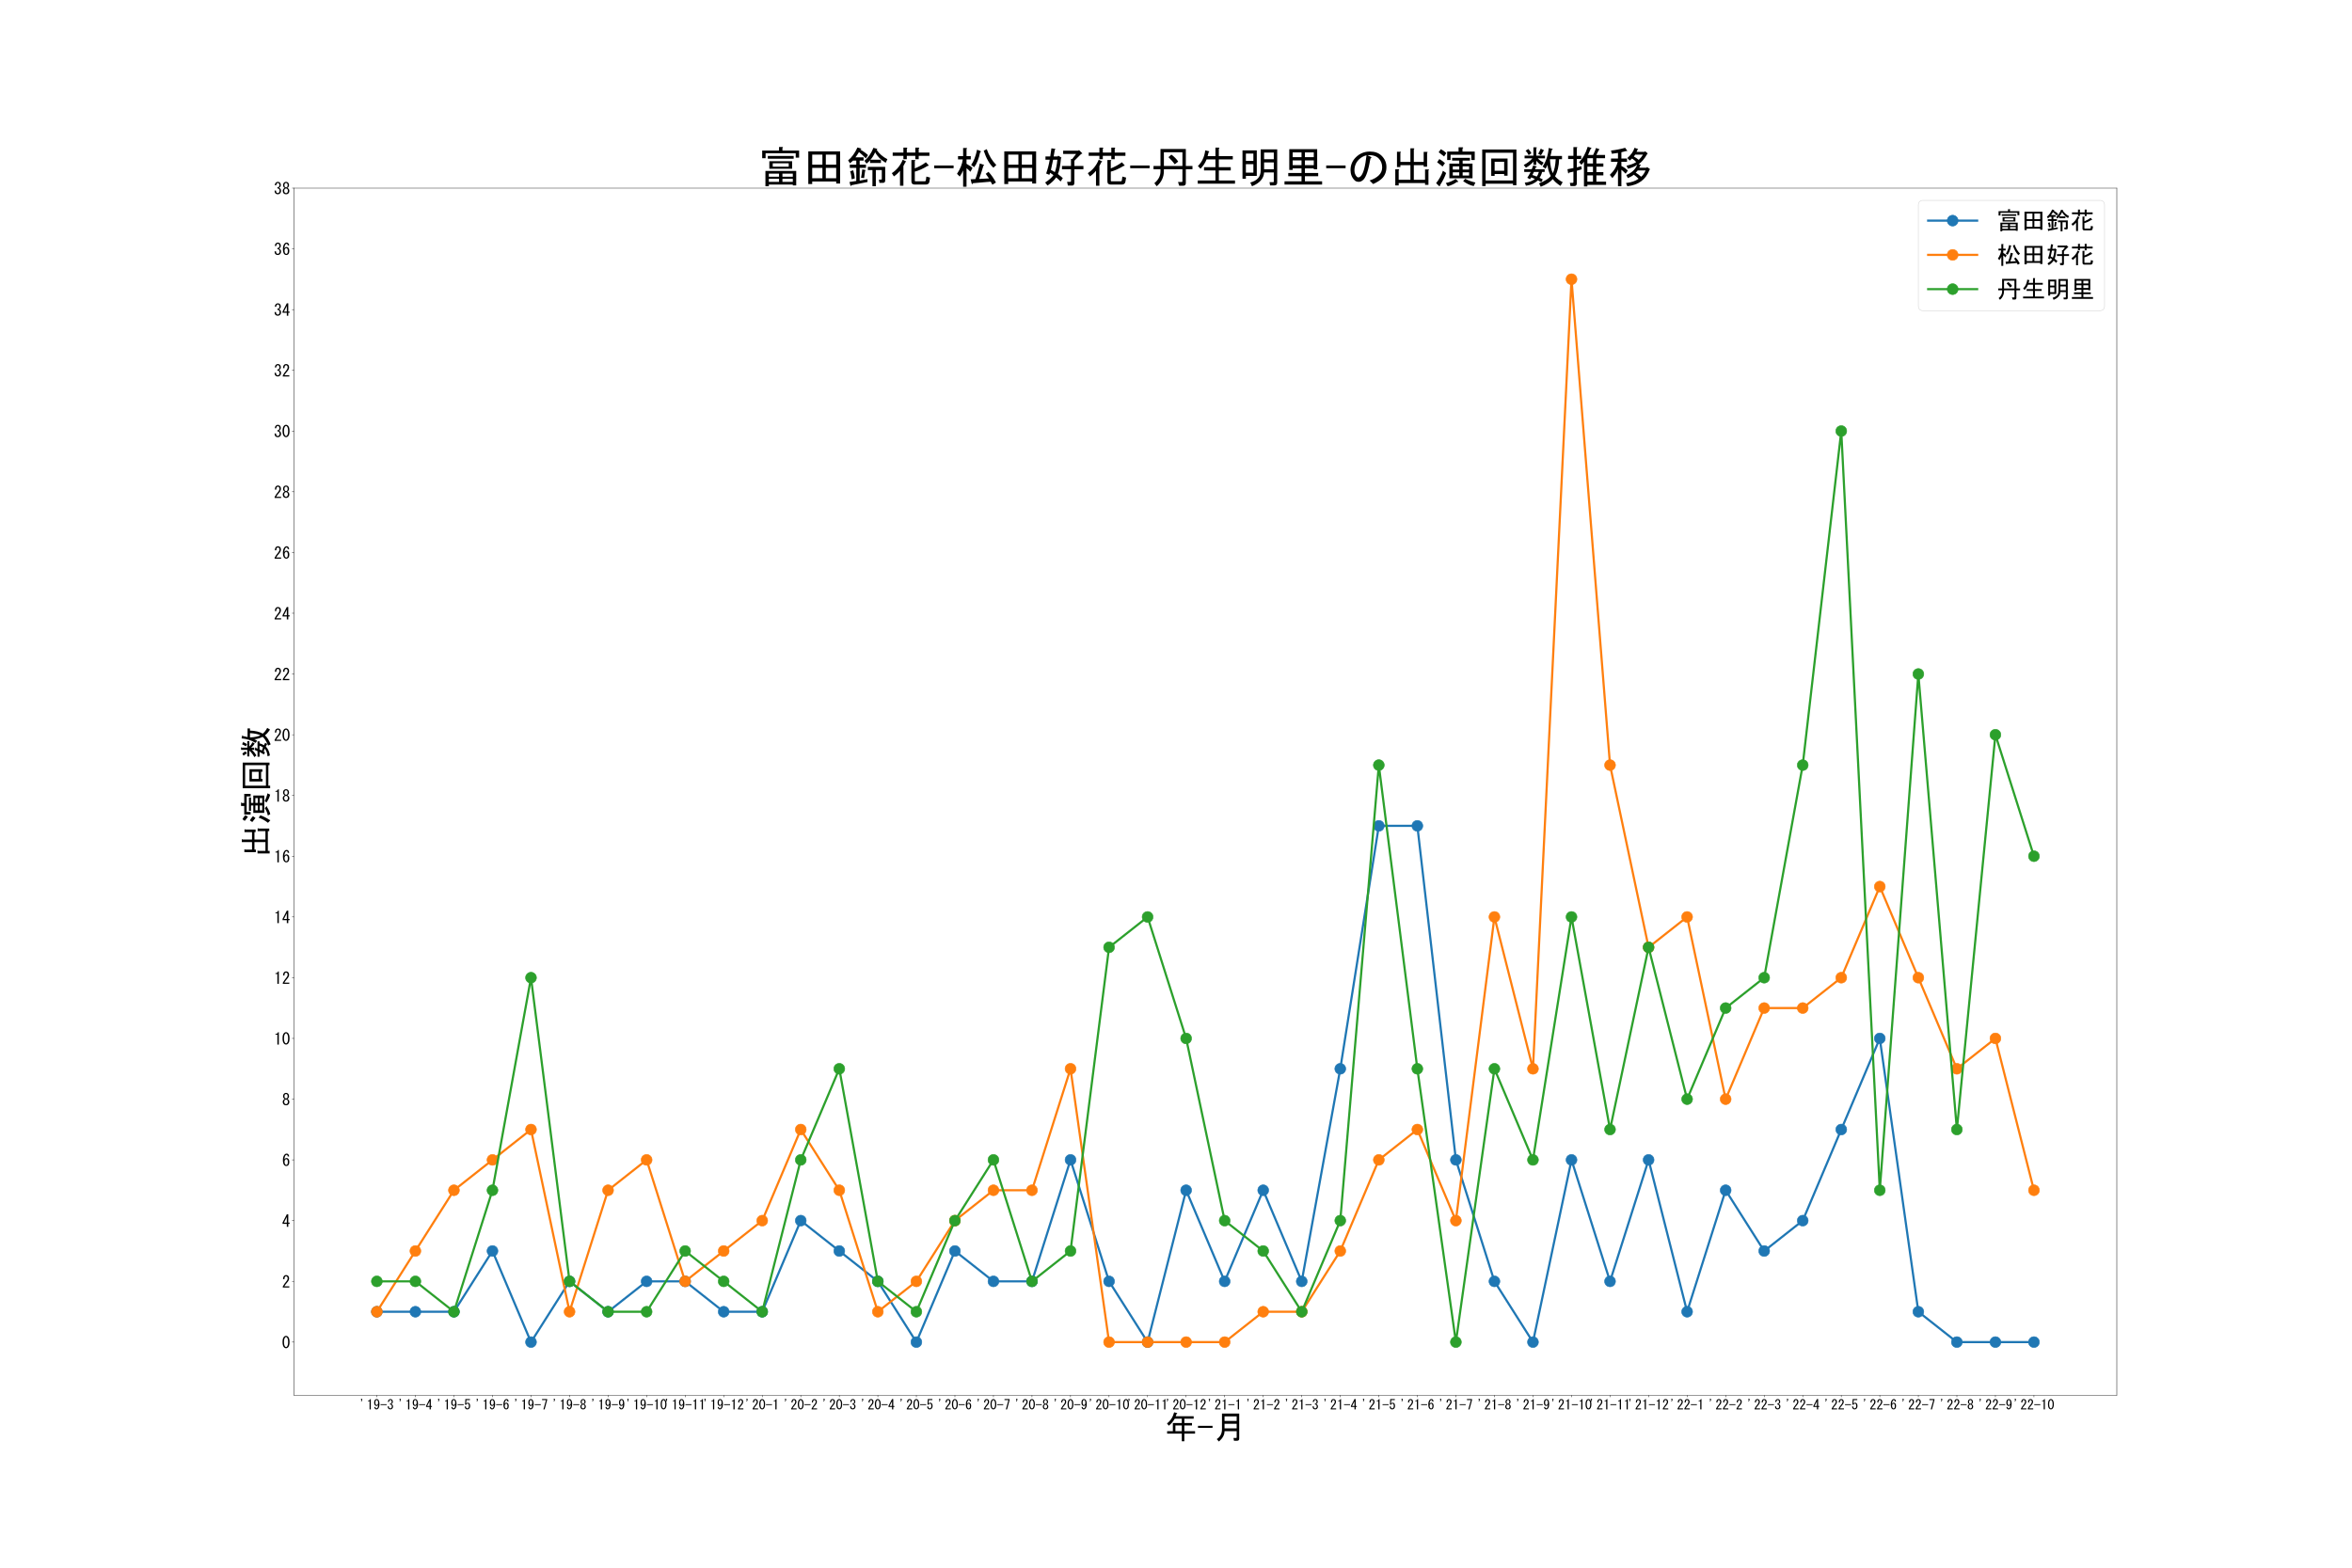 <?xml version="1.0" encoding="utf-8" standalone="no"?>
<!DOCTYPE svg PUBLIC "-//W3C//DTD SVG 1.1//EN"
  "http://www.w3.org/Graphics/SVG/1.1/DTD/svg11.dtd">
<!-- Created with matplotlib (https://matplotlib.org/) -->
<svg height="2880pt" version="1.1" viewBox="0 0 4320 2880" width="4320pt" xmlns="http://www.w3.org/2000/svg" xmlns:xlink="http://www.w3.org/1999/xlink">
 <defs>
  <style type="text/css">*{stroke-linecap:butt;stroke-linejoin:round;}</style>
 </defs>
 <g id="figure_1">
  <g id="patch_1">
   <path d="M 0 2880 
L 4320 2880 
L 4320 0 
L 0 0 
z
" style="fill:#ffffff;"/>
  </g>
  <g id="axes_1">
   <g id="patch_2">
    <path d="M 540 2563.2 
L 3888 2563.2 
L 3888 345.6 
L 540 345.6 
z
" style="fill:#ffffff;"/>
   </g>
   <g id="matplotlib.axis_1">
    <g id="xtick_1">
     <g id="line2d_1">
      <defs>
       <path d="M 0 0 
L 0 3.5 
" id="m2ec82d3313" style="stroke:#000000;stroke-width:0.8;"/>
      </defs>
      <g>
       <use style="stroke:#000000;stroke-width:0.8;" x="692.182" xlink:href="#m2ec82d3313" y="2563.2"/>
      </g>
     </g>
     <g id="text_1">
      <!-- '19-3 -->
      <g transform="translate(660.932 2589.438)scale(0.25 -0.25)">
       <defs>
        <path d="M 12.5 70.312 
L 8.594 70.312 
L 8.594 78.906 
L 17.578 78.906 
L 17.578 70.312 
L 12.5 58.594 
L 8.594 58.594 
z
" id="MS-Gothic-39"/>
        <path d="M 21.484 0.781 
L 21.484 31.25 
L 21.484 61.328 
L 9.766 61.328 
L 9.766 66.016 
Q 23.438 66.016 25.781 76.953 
L 30.469 76.953 
L 30.469 0.781 
z
" id="MS-Gothic-49"/>
        <path d="M 35.156 72.266 
Q 44.141 63.281 44.141 39.844 
Q 44.141 16.016 33.594 5.469 
Q 28.906 0.781 21.875 0.781 
Q 16.016 0.781 12.5 4.297 
Q 6.25 10.547 5.859 18.359 
L 14.844 18.359 
Q 14.844 13.281 18.359 9.766 
Q 19.922 8.203 22.656 8.203 
Q 25.391 8.203 27.734 10.547 
Q 33.594 16.406 35.156 35.156 
Q 30.859 26.172 21.875 26.172 
Q 16.016 26.172 11.328 30.859 
Q 5.078 37.109 5.078 51.562 
Q 5.078 64.844 12.109 71.875 
Q 17.188 76.953 23.828 76.953 
Q 30.469 76.953 35.156 72.266 
z
M 29.297 67.578 
Q 26.953 69.922 23.438 69.922 
Q 21.094 69.922 18.359 67.188 
Q 14.062 62.891 14.062 51.562 
Q 14.062 39.453 17.969 35.547 
Q 20.312 33.203 23.438 33.203 
Q 26.953 33.203 29.688 35.938 
Q 34.375 40.625 34.375 50 
Q 34.375 62.5 29.297 67.578 
z
" id="MS-Gothic-57"/>
        <path d="M 46.875 39.062 
L 46.875 32.812 
L 2.344 32.812 
L 2.344 39.062 
z
" id="MS-Gothic-45"/>
        <path d="M 13.281 23.438 
Q 12.891 14.844 16.797 10.938 
Q 19.531 8.203 24.219 8.203 
Q 28.125 8.203 31.641 11.719 
Q 35.156 15.234 35.156 23.438 
Q 35.156 29.688 30.859 33.984 
Q 27.734 37.109 21.484 36.719 
L 21.484 43.359 
Q 27.734 43.75 30.859 46.875 
Q 33.984 50 33.984 56.25 
Q 33.984 64.062 30.469 67.578 
Q 28.125 69.922 24.609 69.922 
Q 21.094 69.922 18.75 67.578 
Q 14.844 63.672 14.453 55.859 
L 5.859 55.859 
Q 6.25 66.016 12.5 72.266 
Q 17.188 76.953 24.609 76.953 
Q 32.422 76.953 37.109 72.266 
Q 42.578 66.797 42.578 57.812 
Q 42.578 49.609 38.281 45.312 
Q 34.375 41.406 30.859 40.234 
Q 35.938 38.672 38.672 35.938 
Q 44.141 30.469 44.141 22.656 
Q 44.141 12.5 37.891 6.25 
Q 32.422 0.781 24.219 0.781 
Q 15.234 0.781 10.156 5.859 
Q 4.297 11.719 4.297 23.438 
L 13.281 23.438 
z
" id="MS-Gothic-51"/>
       </defs>
       <use xlink:href="#MS-Gothic-39"/>
       <use x="50" xlink:href="#MS-Gothic-49"/>
       <use x="100" xlink:href="#MS-Gothic-57"/>
       <use x="150" xlink:href="#MS-Gothic-45"/>
       <use x="200" xlink:href="#MS-Gothic-51"/>
      </g>
     </g>
    </g>
    <g id="xtick_2">
     <g id="line2d_2">
      <g>
       <use style="stroke:#000000;stroke-width:0.8;" x="762.964" xlink:href="#m2ec82d3313" y="2563.2"/>
      </g>
     </g>
     <g id="text_2">
      <!-- '19-4 -->
      <g transform="translate(731.714 2589.438)scale(0.25 -0.25)">
       <defs>
        <path d="M 29.297 0.781 
L 29.297 9.766 
L 29.297 18.75 
L 3.125 18.75 
L 3.125 26.172 
L 29.297 76.953 
L 38.281 76.953 
L 38.281 26.172 
L 46.484 26.172 
L 46.484 18.75 
L 38.281 18.75 
L 38.281 0.781 
z
M 29.297 26.172 
L 29.297 60.547 
L 11.719 26.172 
z
" id="MS-Gothic-52"/>
       </defs>
       <use xlink:href="#MS-Gothic-39"/>
       <use x="50" xlink:href="#MS-Gothic-49"/>
       <use x="100" xlink:href="#MS-Gothic-57"/>
       <use x="150" xlink:href="#MS-Gothic-45"/>
       <use x="200" xlink:href="#MS-Gothic-52"/>
      </g>
     </g>
    </g>
    <g id="xtick_3">
     <g id="line2d_3">
      <g>
       <use style="stroke:#000000;stroke-width:0.8;" x="833.746" xlink:href="#m2ec82d3313" y="2563.2"/>
      </g>
     </g>
     <g id="text_3">
      <!-- '19-5 -->
      <g transform="translate(802.496 2589.438)scale(0.25 -0.25)">
       <defs>
        <path d="M 13.281 22.266 
Q 13.281 14.453 17.188 10.547 
Q 19.531 8.203 23.828 8.203 
Q 27.344 8.203 30.469 11.328 
Q 35.156 16.016 35.156 26.953 
Q 35.156 37.109 31.25 41.016 
Q 28.906 43.359 25.781 43.359 
Q 18.75 43.359 14.453 35.156 
L 6.641 35.156 
L 8.984 76.953 
L 42.578 76.953 
L 42.578 69.531 
L 16.406 69.531 
L 14.844 44.141 
Q 19.922 50 27.734 50 
Q 33.594 50 37.891 45.703 
Q 44.141 39.453 44.141 26.953 
Q 44.141 13.672 36.719 6.25 
Q 31.25 0.781 23.438 0.781 
Q 15.234 0.781 10.547 5.469 
Q 4.688 11.328 4.297 22.266 
L 13.281 22.266 
z
" id="MS-Gothic-53"/>
       </defs>
       <use xlink:href="#MS-Gothic-39"/>
       <use x="50" xlink:href="#MS-Gothic-49"/>
       <use x="100" xlink:href="#MS-Gothic-57"/>
       <use x="150" xlink:href="#MS-Gothic-45"/>
       <use x="200" xlink:href="#MS-Gothic-53"/>
      </g>
     </g>
    </g>
    <g id="xtick_4">
     <g id="line2d_4">
      <g>
       <use style="stroke:#000000;stroke-width:0.8;" x="904.529" xlink:href="#m2ec82d3313" y="2563.2"/>
      </g>
     </g>
     <g id="text_4">
      <!-- '19-6 -->
      <g transform="translate(873.279 2589.438)scale(0.25 -0.25)">
       <defs>
        <path d="M 34.766 59.375 
Q 34.766 65.234 32.031 67.969 
Q 30.469 69.531 28.125 69.531 
Q 25 69.531 22.656 67.188 
Q 16.016 60.547 14.453 41.016 
Q 19.922 50 27.734 50 
Q 33.594 50 38.281 45.312 
Q 44.531 39.062 44.531 26.172 
Q 44.531 12.109 37.891 5.469 
Q 33.203 0.781 25.781 0.781 
Q 19.141 0.781 13.672 6.25 
Q 5.469 14.453 5.469 37.891 
Q 5.469 60.938 16.797 72.266 
Q 21.484 76.953 28.516 76.953 
Q 34.375 76.953 37.891 73.438 
Q 43.359 67.969 43.75 59.375 
L 34.766 59.375 
z
M 26.172 42.969 
Q 22.656 42.969 19.922 40.234 
Q 15.234 35.547 15.234 27.734 
Q 15.234 15.625 20.703 10.156 
Q 23.047 7.812 26.172 7.812 
Q 29.297 7.812 32.031 10.547 
Q 35.547 14.062 35.547 26.172 
Q 35.547 36.719 31.641 40.625 
Q 29.297 42.969 26.172 42.969 
z
" id="MS-Gothic-54"/>
       </defs>
       <use xlink:href="#MS-Gothic-39"/>
       <use x="50" xlink:href="#MS-Gothic-49"/>
       <use x="100" xlink:href="#MS-Gothic-57"/>
       <use x="150" xlink:href="#MS-Gothic-45"/>
       <use x="200" xlink:href="#MS-Gothic-54"/>
      </g>
     </g>
    </g>
    <g id="xtick_5">
     <g id="line2d_5">
      <g>
       <use style="stroke:#000000;stroke-width:0.8;" x="975.311" xlink:href="#m2ec82d3313" y="2563.2"/>
      </g>
     </g>
     <g id="text_5">
      <!-- '19-7 -->
      <g transform="translate(944.061 2589.438)scale(0.25 -0.25)">
       <defs>
        <path d="M 16.016 0.781 
L 35.156 69.531 
L 6.25 69.531 
L 6.25 76.953 
L 43.359 76.953 
L 43.359 68.75 
L 25 0.781 
z
" id="MS-Gothic-55"/>
       </defs>
       <use xlink:href="#MS-Gothic-39"/>
       <use x="50" xlink:href="#MS-Gothic-49"/>
       <use x="100" xlink:href="#MS-Gothic-57"/>
       <use x="150" xlink:href="#MS-Gothic-45"/>
       <use x="200" xlink:href="#MS-Gothic-55"/>
      </g>
     </g>
    </g>
    <g id="xtick_6">
     <g id="line2d_6">
      <g>
       <use style="stroke:#000000;stroke-width:0.8;" x="1046.093" xlink:href="#m2ec82d3313" y="2563.2"/>
      </g>
     </g>
     <g id="text_6">
      <!-- '19-8 -->
      <g transform="translate(1014.843 2589.438)scale(0.25 -0.25)">
       <defs>
        <path d="M 24.609 36.328 
Q 20.312 36.328 17.188 33.203 
Q 13.281 29.297 13.281 22.656 
Q 13.281 14.844 17.188 10.938 
Q 20.312 7.812 24.609 7.812 
Q 28.906 7.812 32.031 10.938 
Q 35.938 14.844 35.938 22.656 
Q 35.938 29.297 32.031 33.203 
Q 28.906 36.328 24.609 36.328 
z
M 32.422 39.844 
Q 35.938 38.672 38.672 35.938 
Q 44.922 29.688 44.922 22.656 
Q 44.922 12.109 38.672 5.859 
Q 33.594 0.781 24.609 0.781 
Q 15.625 0.781 10.547 5.859 
Q 4.297 12.109 4.297 22.656 
Q 4.297 29.688 10.547 35.938 
Q 13.281 38.672 16.797 39.844 
Q 13.672 41.016 11.719 42.969 
Q 6.25 48.438 6.25 55.859 
L 6.25 56.25 
Q 6.25 66.016 12.109 71.875 
Q 17.188 76.953 24.609 76.953 
Q 32.031 76.953 37.109 71.875 
Q 42.969 66.016 42.969 56.25 
L 42.969 55.859 
Q 42.969 48.438 37.5 42.969 
Q 35.547 41.016 32.422 39.844 
z
M 24.609 69.922 
Q 20.703 69.922 17.969 67.188 
Q 14.844 64.062 14.844 56.25 
L 14.844 55.859 
Q 14.844 48.828 17.969 45.703 
Q 20.703 42.969 24.609 42.969 
Q 28.516 42.969 31.25 45.703 
Q 34.375 48.828 34.375 55.859 
L 34.375 56.25 
Q 34.375 64.062 31.25 67.188 
Q 28.516 69.922 24.609 69.922 
z
" id="MS-Gothic-56"/>
       </defs>
       <use xlink:href="#MS-Gothic-39"/>
       <use x="50" xlink:href="#MS-Gothic-49"/>
       <use x="100" xlink:href="#MS-Gothic-57"/>
       <use x="150" xlink:href="#MS-Gothic-45"/>
       <use x="200" xlink:href="#MS-Gothic-56"/>
      </g>
     </g>
    </g>
    <g id="xtick_7">
     <g id="line2d_7">
      <g>
       <use style="stroke:#000000;stroke-width:0.8;" x="1116.875" xlink:href="#m2ec82d3313" y="2563.2"/>
      </g>
     </g>
     <g id="text_7">
      <!-- '19-9 -->
      <g transform="translate(1085.625 2589.438)scale(0.25 -0.25)">
       <use xlink:href="#MS-Gothic-39"/>
       <use x="50" xlink:href="#MS-Gothic-49"/>
       <use x="100" xlink:href="#MS-Gothic-57"/>
       <use x="150" xlink:href="#MS-Gothic-45"/>
       <use x="200" xlink:href="#MS-Gothic-57"/>
      </g>
     </g>
    </g>
    <g id="xtick_8">
     <g id="line2d_8">
      <g>
       <use style="stroke:#000000;stroke-width:0.8;" x="1187.658" xlink:href="#m2ec82d3313" y="2563.2"/>
      </g>
     </g>
     <g id="text_8">
      <!-- '19-10 -->
      <g transform="translate(1150.158 2589.438)scale(0.25 -0.25)">
       <defs>
        <path d="M 3.125 39.062 
Q 3.125 62.109 12.5 71.484 
Q 17.969 76.953 24.609 76.953 
Q 31.25 76.953 36.719 71.484 
Q 46.094 62.109 46.094 39.062 
Q 46.094 15.625 36.719 6.25 
Q 31.25 0.781 24.609 0.781 
Q 17.969 0.781 12.5 6.25 
Q 3.125 15.625 3.125 39.062 
z
M 37.109 39.062 
Q 37.109 59.766 29.688 67.188 
Q 27.344 69.531 24.609 69.531 
Q 21.875 69.531 19.531 67.188 
Q 12.109 59.375 12.109 39.062 
Q 12.109 17.969 19.531 10.547 
Q 21.875 8.203 24.609 8.203 
Q 27.344 8.203 29.688 10.547 
Q 37.109 17.969 37.109 39.062 
z
" id="MS-Gothic-48"/>
       </defs>
       <use xlink:href="#MS-Gothic-39"/>
       <use x="50" xlink:href="#MS-Gothic-49"/>
       <use x="100" xlink:href="#MS-Gothic-57"/>
       <use x="150" xlink:href="#MS-Gothic-45"/>
       <use x="200" xlink:href="#MS-Gothic-49"/>
       <use x="250" xlink:href="#MS-Gothic-48"/>
      </g>
     </g>
    </g>
    <g id="xtick_9">
     <g id="line2d_9">
      <g>
       <use style="stroke:#000000;stroke-width:0.8;" x="1258.44" xlink:href="#m2ec82d3313" y="2563.2"/>
      </g>
     </g>
     <g id="text_9">
      <!-- '19-11 -->
      <g transform="translate(1220.94 2589.438)scale(0.25 -0.25)">
       <use xlink:href="#MS-Gothic-39"/>
       <use x="50" xlink:href="#MS-Gothic-49"/>
       <use x="100" xlink:href="#MS-Gothic-57"/>
       <use x="150" xlink:href="#MS-Gothic-45"/>
       <use x="200" xlink:href="#MS-Gothic-49"/>
       <use x="250" xlink:href="#MS-Gothic-49"/>
      </g>
     </g>
    </g>
    <g id="xtick_10">
     <g id="line2d_10">
      <g>
       <use style="stroke:#000000;stroke-width:0.8;" x="1329.222" xlink:href="#m2ec82d3313" y="2563.2"/>
      </g>
     </g>
     <g id="text_10">
      <!-- '19-12 -->
      <g transform="translate(1291.722 2589.438)scale(0.25 -0.25)">
       <defs>
        <path d="M 44.531 8.203 
L 44.531 0.781 
L 4.688 0.781 
L 4.688 7.031 
Q 13.672 23.828 26.953 39.062 
Q 34.375 47.656 34.375 57.031 
Q 34.375 63.672 30.859 67.188 
Q 28.516 69.531 24.609 69.531 
Q 21.484 69.531 18.359 66.406 
Q 14.844 62.891 14.844 51.953 
L 6.25 51.953 
Q 6.641 66.016 12.891 72.266 
Q 17.578 76.953 25.391 76.953 
Q 32.812 76.953 37.891 71.875 
Q 43.359 66.406 43.359 56.641 
Q 43.359 45.312 32.812 33.203 
Q 21.484 20.312 14.062 8.203 
z
" id="MS-Gothic-50"/>
       </defs>
       <use xlink:href="#MS-Gothic-39"/>
       <use x="50" xlink:href="#MS-Gothic-49"/>
       <use x="100" xlink:href="#MS-Gothic-57"/>
       <use x="150" xlink:href="#MS-Gothic-45"/>
       <use x="200" xlink:href="#MS-Gothic-49"/>
       <use x="250" xlink:href="#MS-Gothic-50"/>
      </g>
     </g>
    </g>
    <g id="xtick_11">
     <g id="line2d_11">
      <g>
       <use style="stroke:#000000;stroke-width:0.8;" x="1400.004" xlink:href="#m2ec82d3313" y="2563.2"/>
      </g>
     </g>
     <g id="text_11">
      <!-- '20-1 -->
      <g transform="translate(1368.754 2589.438)scale(0.25 -0.25)">
       <use xlink:href="#MS-Gothic-39"/>
       <use x="50" xlink:href="#MS-Gothic-50"/>
       <use x="100" xlink:href="#MS-Gothic-48"/>
       <use x="150" xlink:href="#MS-Gothic-45"/>
       <use x="200" xlink:href="#MS-Gothic-49"/>
      </g>
     </g>
    </g>
    <g id="xtick_12">
     <g id="line2d_12">
      <g>
       <use style="stroke:#000000;stroke-width:0.8;" x="1470.786" xlink:href="#m2ec82d3313" y="2563.2"/>
      </g>
     </g>
     <g id="text_12">
      <!-- '20-2 -->
      <g transform="translate(1439.536 2589.438)scale(0.25 -0.25)">
       <use xlink:href="#MS-Gothic-39"/>
       <use x="50" xlink:href="#MS-Gothic-50"/>
       <use x="100" xlink:href="#MS-Gothic-48"/>
       <use x="150" xlink:href="#MS-Gothic-45"/>
       <use x="200" xlink:href="#MS-Gothic-50"/>
      </g>
     </g>
    </g>
    <g id="xtick_13">
     <g id="line2d_13">
      <g>
       <use style="stroke:#000000;stroke-width:0.8;" x="1541.569" xlink:href="#m2ec82d3313" y="2563.2"/>
      </g>
     </g>
     <g id="text_13">
      <!-- '20-3 -->
      <g transform="translate(1510.319 2589.438)scale(0.25 -0.25)">
       <use xlink:href="#MS-Gothic-39"/>
       <use x="50" xlink:href="#MS-Gothic-50"/>
       <use x="100" xlink:href="#MS-Gothic-48"/>
       <use x="150" xlink:href="#MS-Gothic-45"/>
       <use x="200" xlink:href="#MS-Gothic-51"/>
      </g>
     </g>
    </g>
    <g id="xtick_14">
     <g id="line2d_14">
      <g>
       <use style="stroke:#000000;stroke-width:0.8;" x="1612.351" xlink:href="#m2ec82d3313" y="2563.2"/>
      </g>
     </g>
     <g id="text_14">
      <!-- '20-4 -->
      <g transform="translate(1581.101 2589.438)scale(0.25 -0.25)">
       <use xlink:href="#MS-Gothic-39"/>
       <use x="50" xlink:href="#MS-Gothic-50"/>
       <use x="100" xlink:href="#MS-Gothic-48"/>
       <use x="150" xlink:href="#MS-Gothic-45"/>
       <use x="200" xlink:href="#MS-Gothic-52"/>
      </g>
     </g>
    </g>
    <g id="xtick_15">
     <g id="line2d_15">
      <g>
       <use style="stroke:#000000;stroke-width:0.8;" x="1683.133" xlink:href="#m2ec82d3313" y="2563.2"/>
      </g>
     </g>
     <g id="text_15">
      <!-- '20-5 -->
      <g transform="translate(1651.883 2589.438)scale(0.25 -0.25)">
       <use xlink:href="#MS-Gothic-39"/>
       <use x="50" xlink:href="#MS-Gothic-50"/>
       <use x="100" xlink:href="#MS-Gothic-48"/>
       <use x="150" xlink:href="#MS-Gothic-45"/>
       <use x="200" xlink:href="#MS-Gothic-53"/>
      </g>
     </g>
    </g>
    <g id="xtick_16">
     <g id="line2d_16">
      <g>
       <use style="stroke:#000000;stroke-width:0.8;" x="1753.915" xlink:href="#m2ec82d3313" y="2563.2"/>
      </g>
     </g>
     <g id="text_16">
      <!-- '20-6 -->
      <g transform="translate(1722.665 2589.438)scale(0.25 -0.25)">
       <use xlink:href="#MS-Gothic-39"/>
       <use x="50" xlink:href="#MS-Gothic-50"/>
       <use x="100" xlink:href="#MS-Gothic-48"/>
       <use x="150" xlink:href="#MS-Gothic-45"/>
       <use x="200" xlink:href="#MS-Gothic-54"/>
      </g>
     </g>
    </g>
    <g id="xtick_17">
     <g id="line2d_17">
      <g>
       <use style="stroke:#000000;stroke-width:0.8;" x="1824.698" xlink:href="#m2ec82d3313" y="2563.2"/>
      </g>
     </g>
     <g id="text_17">
      <!-- '20-7 -->
      <g transform="translate(1793.448 2589.438)scale(0.25 -0.25)">
       <use xlink:href="#MS-Gothic-39"/>
       <use x="50" xlink:href="#MS-Gothic-50"/>
       <use x="100" xlink:href="#MS-Gothic-48"/>
       <use x="150" xlink:href="#MS-Gothic-45"/>
       <use x="200" xlink:href="#MS-Gothic-55"/>
      </g>
     </g>
    </g>
    <g id="xtick_18">
     <g id="line2d_18">
      <g>
       <use style="stroke:#000000;stroke-width:0.8;" x="1895.48" xlink:href="#m2ec82d3313" y="2563.2"/>
      </g>
     </g>
     <g id="text_18">
      <!-- '20-8 -->
      <g transform="translate(1864.23 2589.438)scale(0.25 -0.25)">
       <use xlink:href="#MS-Gothic-39"/>
       <use x="50" xlink:href="#MS-Gothic-50"/>
       <use x="100" xlink:href="#MS-Gothic-48"/>
       <use x="150" xlink:href="#MS-Gothic-45"/>
       <use x="200" xlink:href="#MS-Gothic-56"/>
      </g>
     </g>
    </g>
    <g id="xtick_19">
     <g id="line2d_19">
      <g>
       <use style="stroke:#000000;stroke-width:0.8;" x="1966.262" xlink:href="#m2ec82d3313" y="2563.2"/>
      </g>
     </g>
     <g id="text_19">
      <!-- '20-9 -->
      <g transform="translate(1935.012 2589.438)scale(0.25 -0.25)">
       <use xlink:href="#MS-Gothic-39"/>
       <use x="50" xlink:href="#MS-Gothic-50"/>
       <use x="100" xlink:href="#MS-Gothic-48"/>
       <use x="150" xlink:href="#MS-Gothic-45"/>
       <use x="200" xlink:href="#MS-Gothic-57"/>
      </g>
     </g>
    </g>
    <g id="xtick_20">
     <g id="line2d_20">
      <g>
       <use style="stroke:#000000;stroke-width:0.8;" x="2037.044" xlink:href="#m2ec82d3313" y="2563.2"/>
      </g>
     </g>
     <g id="text_20">
      <!-- '20-10 -->
      <g transform="translate(1999.544 2589.438)scale(0.25 -0.25)">
       <use xlink:href="#MS-Gothic-39"/>
       <use x="50" xlink:href="#MS-Gothic-50"/>
       <use x="100" xlink:href="#MS-Gothic-48"/>
       <use x="150" xlink:href="#MS-Gothic-45"/>
       <use x="200" xlink:href="#MS-Gothic-49"/>
       <use x="250" xlink:href="#MS-Gothic-48"/>
      </g>
     </g>
    </g>
    <g id="xtick_21">
     <g id="line2d_21">
      <g>
       <use style="stroke:#000000;stroke-width:0.8;" x="2107.827" xlink:href="#m2ec82d3313" y="2563.2"/>
      </g>
     </g>
     <g id="text_21">
      <!-- '20-11 -->
      <g transform="translate(2070.327 2589.438)scale(0.25 -0.25)">
       <use xlink:href="#MS-Gothic-39"/>
       <use x="50" xlink:href="#MS-Gothic-50"/>
       <use x="100" xlink:href="#MS-Gothic-48"/>
       <use x="150" xlink:href="#MS-Gothic-45"/>
       <use x="200" xlink:href="#MS-Gothic-49"/>
       <use x="250" xlink:href="#MS-Gothic-49"/>
      </g>
     </g>
    </g>
    <g id="xtick_22">
     <g id="line2d_22">
      <g>
       <use style="stroke:#000000;stroke-width:0.8;" x="2178.609" xlink:href="#m2ec82d3313" y="2563.2"/>
      </g>
     </g>
     <g id="text_22">
      <!-- '20-12 -->
      <g transform="translate(2141.109 2589.438)scale(0.25 -0.25)">
       <use xlink:href="#MS-Gothic-39"/>
       <use x="50" xlink:href="#MS-Gothic-50"/>
       <use x="100" xlink:href="#MS-Gothic-48"/>
       <use x="150" xlink:href="#MS-Gothic-45"/>
       <use x="200" xlink:href="#MS-Gothic-49"/>
       <use x="250" xlink:href="#MS-Gothic-50"/>
      </g>
     </g>
    </g>
    <g id="xtick_23">
     <g id="line2d_23">
      <g>
       <use style="stroke:#000000;stroke-width:0.8;" x="2249.391" xlink:href="#m2ec82d3313" y="2563.2"/>
      </g>
     </g>
     <g id="text_23">
      <!-- '21-1 -->
      <g transform="translate(2218.141 2589.438)scale(0.25 -0.25)">
       <use xlink:href="#MS-Gothic-39"/>
       <use x="50" xlink:href="#MS-Gothic-50"/>
       <use x="100" xlink:href="#MS-Gothic-49"/>
       <use x="150" xlink:href="#MS-Gothic-45"/>
       <use x="200" xlink:href="#MS-Gothic-49"/>
      </g>
     </g>
    </g>
    <g id="xtick_24">
     <g id="line2d_24">
      <g>
       <use style="stroke:#000000;stroke-width:0.8;" x="2320.173" xlink:href="#m2ec82d3313" y="2563.2"/>
      </g>
     </g>
     <g id="text_24">
      <!-- '21-2 -->
      <g transform="translate(2288.923 2589.438)scale(0.25 -0.25)">
       <use xlink:href="#MS-Gothic-39"/>
       <use x="50" xlink:href="#MS-Gothic-50"/>
       <use x="100" xlink:href="#MS-Gothic-49"/>
       <use x="150" xlink:href="#MS-Gothic-45"/>
       <use x="200" xlink:href="#MS-Gothic-50"/>
      </g>
     </g>
    </g>
    <g id="xtick_25">
     <g id="line2d_25">
      <g>
       <use style="stroke:#000000;stroke-width:0.8;" x="2390.956" xlink:href="#m2ec82d3313" y="2563.2"/>
      </g>
     </g>
     <g id="text_25">
      <!-- '21-3 -->
      <g transform="translate(2359.706 2589.438)scale(0.25 -0.25)">
       <use xlink:href="#MS-Gothic-39"/>
       <use x="50" xlink:href="#MS-Gothic-50"/>
       <use x="100" xlink:href="#MS-Gothic-49"/>
       <use x="150" xlink:href="#MS-Gothic-45"/>
       <use x="200" xlink:href="#MS-Gothic-51"/>
      </g>
     </g>
    </g>
    <g id="xtick_26">
     <g id="line2d_26">
      <g>
       <use style="stroke:#000000;stroke-width:0.8;" x="2461.738" xlink:href="#m2ec82d3313" y="2563.2"/>
      </g>
     </g>
     <g id="text_26">
      <!-- '21-4 -->
      <g transform="translate(2430.488 2589.438)scale(0.25 -0.25)">
       <use xlink:href="#MS-Gothic-39"/>
       <use x="50" xlink:href="#MS-Gothic-50"/>
       <use x="100" xlink:href="#MS-Gothic-49"/>
       <use x="150" xlink:href="#MS-Gothic-45"/>
       <use x="200" xlink:href="#MS-Gothic-52"/>
      </g>
     </g>
    </g>
    <g id="xtick_27">
     <g id="line2d_27">
      <g>
       <use style="stroke:#000000;stroke-width:0.8;" x="2532.52" xlink:href="#m2ec82d3313" y="2563.2"/>
      </g>
     </g>
     <g id="text_27">
      <!-- '21-5 -->
      <g transform="translate(2501.27 2589.438)scale(0.25 -0.25)">
       <use xlink:href="#MS-Gothic-39"/>
       <use x="50" xlink:href="#MS-Gothic-50"/>
       <use x="100" xlink:href="#MS-Gothic-49"/>
       <use x="150" xlink:href="#MS-Gothic-45"/>
       <use x="200" xlink:href="#MS-Gothic-53"/>
      </g>
     </g>
    </g>
    <g id="xtick_28">
     <g id="line2d_28">
      <g>
       <use style="stroke:#000000;stroke-width:0.8;" x="2603.302" xlink:href="#m2ec82d3313" y="2563.2"/>
      </g>
     </g>
     <g id="text_28">
      <!-- '21-6 -->
      <g transform="translate(2572.052 2589.438)scale(0.25 -0.25)">
       <use xlink:href="#MS-Gothic-39"/>
       <use x="50" xlink:href="#MS-Gothic-50"/>
       <use x="100" xlink:href="#MS-Gothic-49"/>
       <use x="150" xlink:href="#MS-Gothic-45"/>
       <use x="200" xlink:href="#MS-Gothic-54"/>
      </g>
     </g>
    </g>
    <g id="xtick_29">
     <g id="line2d_29">
      <g>
       <use style="stroke:#000000;stroke-width:0.8;" x="2674.085" xlink:href="#m2ec82d3313" y="2563.2"/>
      </g>
     </g>
     <g id="text_29">
      <!-- '21-7 -->
      <g transform="translate(2642.835 2589.438)scale(0.25 -0.25)">
       <use xlink:href="#MS-Gothic-39"/>
       <use x="50" xlink:href="#MS-Gothic-50"/>
       <use x="100" xlink:href="#MS-Gothic-49"/>
       <use x="150" xlink:href="#MS-Gothic-45"/>
       <use x="200" xlink:href="#MS-Gothic-55"/>
      </g>
     </g>
    </g>
    <g id="xtick_30">
     <g id="line2d_30">
      <g>
       <use style="stroke:#000000;stroke-width:0.8;" x="2744.867" xlink:href="#m2ec82d3313" y="2563.2"/>
      </g>
     </g>
     <g id="text_30">
      <!-- '21-8 -->
      <g transform="translate(2713.617 2589.438)scale(0.25 -0.25)">
       <use xlink:href="#MS-Gothic-39"/>
       <use x="50" xlink:href="#MS-Gothic-50"/>
       <use x="100" xlink:href="#MS-Gothic-49"/>
       <use x="150" xlink:href="#MS-Gothic-45"/>
       <use x="200" xlink:href="#MS-Gothic-56"/>
      </g>
     </g>
    </g>
    <g id="xtick_31">
     <g id="line2d_31">
      <g>
       <use style="stroke:#000000;stroke-width:0.8;" x="2815.649" xlink:href="#m2ec82d3313" y="2563.2"/>
      </g>
     </g>
     <g id="text_31">
      <!-- '21-9 -->
      <g transform="translate(2784.399 2589.438)scale(0.25 -0.25)">
       <use xlink:href="#MS-Gothic-39"/>
       <use x="50" xlink:href="#MS-Gothic-50"/>
       <use x="100" xlink:href="#MS-Gothic-49"/>
       <use x="150" xlink:href="#MS-Gothic-45"/>
       <use x="200" xlink:href="#MS-Gothic-57"/>
      </g>
     </g>
    </g>
    <g id="xtick_32">
     <g id="line2d_32">
      <g>
       <use style="stroke:#000000;stroke-width:0.8;" x="2886.431" xlink:href="#m2ec82d3313" y="2563.2"/>
      </g>
     </g>
     <g id="text_32">
      <!-- '21-10 -->
      <g transform="translate(2848.931 2589.438)scale(0.25 -0.25)">
       <use xlink:href="#MS-Gothic-39"/>
       <use x="50" xlink:href="#MS-Gothic-50"/>
       <use x="100" xlink:href="#MS-Gothic-49"/>
       <use x="150" xlink:href="#MS-Gothic-45"/>
       <use x="200" xlink:href="#MS-Gothic-49"/>
       <use x="250" xlink:href="#MS-Gothic-48"/>
      </g>
     </g>
    </g>
    <g id="xtick_33">
     <g id="line2d_33">
      <g>
       <use style="stroke:#000000;stroke-width:0.8;" x="2957.214" xlink:href="#m2ec82d3313" y="2563.2"/>
      </g>
     </g>
     <g id="text_33">
      <!-- '21-11 -->
      <g transform="translate(2919.714 2589.438)scale(0.25 -0.25)">
       <use xlink:href="#MS-Gothic-39"/>
       <use x="50" xlink:href="#MS-Gothic-50"/>
       <use x="100" xlink:href="#MS-Gothic-49"/>
       <use x="150" xlink:href="#MS-Gothic-45"/>
       <use x="200" xlink:href="#MS-Gothic-49"/>
       <use x="250" xlink:href="#MS-Gothic-49"/>
      </g>
     </g>
    </g>
    <g id="xtick_34">
     <g id="line2d_34">
      <g>
       <use style="stroke:#000000;stroke-width:0.8;" x="3027.996" xlink:href="#m2ec82d3313" y="2563.2"/>
      </g>
     </g>
     <g id="text_34">
      <!-- '21-12 -->
      <g transform="translate(2990.496 2589.438)scale(0.25 -0.25)">
       <use xlink:href="#MS-Gothic-39"/>
       <use x="50" xlink:href="#MS-Gothic-50"/>
       <use x="100" xlink:href="#MS-Gothic-49"/>
       <use x="150" xlink:href="#MS-Gothic-45"/>
       <use x="200" xlink:href="#MS-Gothic-49"/>
       <use x="250" xlink:href="#MS-Gothic-50"/>
      </g>
     </g>
    </g>
    <g id="xtick_35">
     <g id="line2d_35">
      <g>
       <use style="stroke:#000000;stroke-width:0.8;" x="3098.778" xlink:href="#m2ec82d3313" y="2563.2"/>
      </g>
     </g>
     <g id="text_35">
      <!-- '22-1 -->
      <g transform="translate(3067.528 2589.438)scale(0.25 -0.25)">
       <use xlink:href="#MS-Gothic-39"/>
       <use x="50" xlink:href="#MS-Gothic-50"/>
       <use x="100" xlink:href="#MS-Gothic-50"/>
       <use x="150" xlink:href="#MS-Gothic-45"/>
       <use x="200" xlink:href="#MS-Gothic-49"/>
      </g>
     </g>
    </g>
    <g id="xtick_36">
     <g id="line2d_36">
      <g>
       <use style="stroke:#000000;stroke-width:0.8;" x="3169.56" xlink:href="#m2ec82d3313" y="2563.2"/>
      </g>
     </g>
     <g id="text_36">
      <!-- '22-2 -->
      <g transform="translate(3138.31 2589.438)scale(0.25 -0.25)">
       <use xlink:href="#MS-Gothic-39"/>
       <use x="50" xlink:href="#MS-Gothic-50"/>
       <use x="100" xlink:href="#MS-Gothic-50"/>
       <use x="150" xlink:href="#MS-Gothic-45"/>
       <use x="200" xlink:href="#MS-Gothic-50"/>
      </g>
     </g>
    </g>
    <g id="xtick_37">
     <g id="line2d_37">
      <g>
       <use style="stroke:#000000;stroke-width:0.8;" x="3240.342" xlink:href="#m2ec82d3313" y="2563.2"/>
      </g>
     </g>
     <g id="text_37">
      <!-- '22-3 -->
      <g transform="translate(3209.092 2589.438)scale(0.25 -0.25)">
       <use xlink:href="#MS-Gothic-39"/>
       <use x="50" xlink:href="#MS-Gothic-50"/>
       <use x="100" xlink:href="#MS-Gothic-50"/>
       <use x="150" xlink:href="#MS-Gothic-45"/>
       <use x="200" xlink:href="#MS-Gothic-51"/>
      </g>
     </g>
    </g>
    <g id="xtick_38">
     <g id="line2d_38">
      <g>
       <use style="stroke:#000000;stroke-width:0.8;" x="3311.125" xlink:href="#m2ec82d3313" y="2563.2"/>
      </g>
     </g>
     <g id="text_38">
      <!-- '22-4 -->
      <g transform="translate(3279.875 2589.438)scale(0.25 -0.25)">
       <use xlink:href="#MS-Gothic-39"/>
       <use x="50" xlink:href="#MS-Gothic-50"/>
       <use x="100" xlink:href="#MS-Gothic-50"/>
       <use x="150" xlink:href="#MS-Gothic-45"/>
       <use x="200" xlink:href="#MS-Gothic-52"/>
      </g>
     </g>
    </g>
    <g id="xtick_39">
     <g id="line2d_39">
      <g>
       <use style="stroke:#000000;stroke-width:0.8;" x="3381.907" xlink:href="#m2ec82d3313" y="2563.2"/>
      </g>
     </g>
     <g id="text_39">
      <!-- '22-5 -->
      <g transform="translate(3350.657 2589.438)scale(0.25 -0.25)">
       <use xlink:href="#MS-Gothic-39"/>
       <use x="50" xlink:href="#MS-Gothic-50"/>
       <use x="100" xlink:href="#MS-Gothic-50"/>
       <use x="150" xlink:href="#MS-Gothic-45"/>
       <use x="200" xlink:href="#MS-Gothic-53"/>
      </g>
     </g>
    </g>
    <g id="xtick_40">
     <g id="line2d_40">
      <g>
       <use style="stroke:#000000;stroke-width:0.8;" x="3452.689" xlink:href="#m2ec82d3313" y="2563.2"/>
      </g>
     </g>
     <g id="text_40">
      <!-- '22-6 -->
      <g transform="translate(3421.439 2589.438)scale(0.25 -0.25)">
       <use xlink:href="#MS-Gothic-39"/>
       <use x="50" xlink:href="#MS-Gothic-50"/>
       <use x="100" xlink:href="#MS-Gothic-50"/>
       <use x="150" xlink:href="#MS-Gothic-45"/>
       <use x="200" xlink:href="#MS-Gothic-54"/>
      </g>
     </g>
    </g>
    <g id="xtick_41">
     <g id="line2d_41">
      <g>
       <use style="stroke:#000000;stroke-width:0.8;" x="3523.471" xlink:href="#m2ec82d3313" y="2563.2"/>
      </g>
     </g>
     <g id="text_41">
      <!-- '22-7 -->
      <g transform="translate(3492.221 2589.438)scale(0.25 -0.25)">
       <use xlink:href="#MS-Gothic-39"/>
       <use x="50" xlink:href="#MS-Gothic-50"/>
       <use x="100" xlink:href="#MS-Gothic-50"/>
       <use x="150" xlink:href="#MS-Gothic-45"/>
       <use x="200" xlink:href="#MS-Gothic-55"/>
      </g>
     </g>
    </g>
    <g id="xtick_42">
     <g id="line2d_42">
      <g>
       <use style="stroke:#000000;stroke-width:0.8;" x="3594.254" xlink:href="#m2ec82d3313" y="2563.2"/>
      </g>
     </g>
     <g id="text_42">
      <!-- '22-8 -->
      <g transform="translate(3563.004 2589.438)scale(0.25 -0.25)">
       <use xlink:href="#MS-Gothic-39"/>
       <use x="50" xlink:href="#MS-Gothic-50"/>
       <use x="100" xlink:href="#MS-Gothic-50"/>
       <use x="150" xlink:href="#MS-Gothic-45"/>
       <use x="200" xlink:href="#MS-Gothic-56"/>
      </g>
     </g>
    </g>
    <g id="xtick_43">
     <g id="line2d_43">
      <g>
       <use style="stroke:#000000;stroke-width:0.8;" x="3665.036" xlink:href="#m2ec82d3313" y="2563.2"/>
      </g>
     </g>
     <g id="text_43">
      <!-- '22-9 -->
      <g transform="translate(3633.786 2589.438)scale(0.25 -0.25)">
       <use xlink:href="#MS-Gothic-39"/>
       <use x="50" xlink:href="#MS-Gothic-50"/>
       <use x="100" xlink:href="#MS-Gothic-50"/>
       <use x="150" xlink:href="#MS-Gothic-45"/>
       <use x="200" xlink:href="#MS-Gothic-57"/>
      </g>
     </g>
    </g>
    <g id="xtick_44">
     <g id="line2d_44">
      <g>
       <use style="stroke:#000000;stroke-width:0.8;" x="3735.818" xlink:href="#m2ec82d3313" y="2563.2"/>
      </g>
     </g>
     <g id="text_44">
      <!-- '22-10 -->
      <g transform="translate(3698.318 2589.438)scale(0.25 -0.25)">
       <use xlink:href="#MS-Gothic-39"/>
       <use x="50" xlink:href="#MS-Gothic-50"/>
       <use x="100" xlink:href="#MS-Gothic-50"/>
       <use x="150" xlink:href="#MS-Gothic-45"/>
       <use x="200" xlink:href="#MS-Gothic-49"/>
       <use x="250" xlink:href="#MS-Gothic-48"/>
      </g>
     </g>
    </g>
    <g id="text_45">
     <!-- 年-月 -->
     <g transform="translate(2139 2642.833)scale(0.6 -0.6)">
      <defs>
       <path d="M 31.25 60.938 
Q 23.828 48.047 12.891 39.453 
L 7.422 46.484 
Q 23.438 58.203 29.297 80.469 
L 38.281 78.125 
Q 39.844 76.562 37.109 76.172 
L 33.984 68.359 
L 89.062 68.359 
L 89.062 60.938 
L 60.547 60.938 
L 60.547 47.656 
L 83.984 47.656 
L 83.984 40.234 
L 60.547 40.234 
L 60.547 22.656 
L 93.359 22.656 
L 93.359 15.234 
L 60.547 15.234 
L 60.547 -8.203 
L 52.734 -8.203 
L 52.734 15.234 
L 7.812 15.234 
L 7.812 22.656 
L 25.391 22.656 
L 25.391 47.656 
L 52.734 47.656 
L 52.734 60.938 
L 31.25 60.938 
z
M 33.203 22.656 
L 52.734 22.656 
L 52.734 40.234 
L 33.203 40.234 
z
" id="MS-Gothic-24180"/>
       <path d="M 70.703 22.656 
L 33.594 22.656 
Q 33.594 5.859 16.406 -8.984 
L 9.766 -1.562 
Q 25.781 8.594 25.781 28.906 
L 25.781 76.562 
L 78.516 76.562 
L 78.516 -0.391 
Q 78.516 -6.641 71.875 -6.641 
L 62.5 -6.641 
L 60.938 1.953 
L 69.141 1.953 
Q 70.703 1.953 70.703 3.516 
z
M 33.594 31.25 
L 70.703 31.25 
L 70.703 45.312 
L 33.594 45.312 
z
M 33.594 53.906 
L 70.703 53.906 
L 70.703 67.969 
L 33.594 67.969 
z
" id="MS-Gothic-26376"/>
      </defs>
      <use xlink:href="#MS-Gothic-24180"/>
      <use x="100" xlink:href="#MS-Gothic-45"/>
      <use x="150" xlink:href="#MS-Gothic-26376"/>
     </g>
    </g>
   </g>
   <g id="matplotlib.axis_2">
    <g id="ytick_1">
     <g id="line2d_45">
      <defs>
       <path d="M 0 0 
L -3.5 0 
" id="m4745db033f" style="stroke:#000000;stroke-width:0.8;"/>
      </defs>
      <g>
       <use style="stroke:#000000;stroke-width:0.8;" x="540" xlink:href="#m4745db033f" y="2465.57"/>
      </g>
     </g>
     <g id="text_46">
      <!-- 0 -->
      <g transform="translate(518 2477.113)scale(0.3 -0.3)">
       <use xlink:href="#MS-Gothic-48"/>
      </g>
     </g>
    </g>
    <g id="ytick_2">
     <g id="line2d_46">
      <g>
       <use style="stroke:#000000;stroke-width:0.8;" x="540" xlink:href="#m4745db033f" y="2353.992"/>
      </g>
     </g>
     <g id="text_47">
      <!-- 2 -->
      <g transform="translate(518 2365.535)scale(0.3 -0.3)">
       <use xlink:href="#MS-Gothic-50"/>
      </g>
     </g>
    </g>
    <g id="ytick_3">
     <g id="line2d_47">
      <g>
       <use style="stroke:#000000;stroke-width:0.8;" x="540" xlink:href="#m4745db033f" y="2242.415"/>
      </g>
     </g>
     <g id="text_48">
      <!-- 4 -->
      <g transform="translate(518 2253.958)scale(0.3 -0.3)">
       <use xlink:href="#MS-Gothic-52"/>
      </g>
     </g>
    </g>
    <g id="ytick_4">
     <g id="line2d_48">
      <g>
       <use style="stroke:#000000;stroke-width:0.8;" x="540" xlink:href="#m4745db033f" y="2130.838"/>
      </g>
     </g>
     <g id="text_49">
      <!-- 6 -->
      <g transform="translate(518 2142.381)scale(0.3 -0.3)">
       <use xlink:href="#MS-Gothic-54"/>
      </g>
     </g>
    </g>
    <g id="ytick_5">
     <g id="line2d_49">
      <g>
       <use style="stroke:#000000;stroke-width:0.8;" x="540" xlink:href="#m4745db033f" y="2019.26"/>
      </g>
     </g>
     <g id="text_50">
      <!-- 8 -->
      <g transform="translate(518 2030.803)scale(0.3 -0.3)">
       <use xlink:href="#MS-Gothic-56"/>
      </g>
     </g>
    </g>
    <g id="ytick_6">
     <g id="line2d_50">
      <g>
       <use style="stroke:#000000;stroke-width:0.8;" x="540" xlink:href="#m4745db033f" y="1907.683"/>
      </g>
     </g>
     <g id="text_51">
      <!-- 10 -->
      <g transform="translate(503 1919.226)scale(0.3 -0.3)">
       <use xlink:href="#MS-Gothic-49"/>
       <use x="50" xlink:href="#MS-Gothic-48"/>
      </g>
     </g>
    </g>
    <g id="ytick_7">
     <g id="line2d_51">
      <g>
       <use style="stroke:#000000;stroke-width:0.8;" x="540" xlink:href="#m4745db033f" y="1796.106"/>
      </g>
     </g>
     <g id="text_52">
      <!-- 12 -->
      <g transform="translate(503 1807.649)scale(0.3 -0.3)">
       <use xlink:href="#MS-Gothic-49"/>
       <use x="50" xlink:href="#MS-Gothic-50"/>
      </g>
     </g>
    </g>
    <g id="ytick_8">
     <g id="line2d_52">
      <g>
       <use style="stroke:#000000;stroke-width:0.8;" x="540" xlink:href="#m4745db033f" y="1684.528"/>
      </g>
     </g>
     <g id="text_53">
      <!-- 14 -->
      <g transform="translate(503 1696.071)scale(0.3 -0.3)">
       <use xlink:href="#MS-Gothic-49"/>
       <use x="50" xlink:href="#MS-Gothic-52"/>
      </g>
     </g>
    </g>
    <g id="ytick_9">
     <g id="line2d_53">
      <g>
       <use style="stroke:#000000;stroke-width:0.8;" x="540" xlink:href="#m4745db033f" y="1572.951"/>
      </g>
     </g>
     <g id="text_54">
      <!-- 16 -->
      <g transform="translate(503 1584.494)scale(0.3 -0.3)">
       <use xlink:href="#MS-Gothic-49"/>
       <use x="50" xlink:href="#MS-Gothic-54"/>
      </g>
     </g>
    </g>
    <g id="ytick_10">
     <g id="line2d_54">
      <g>
       <use style="stroke:#000000;stroke-width:0.8;" x="540" xlink:href="#m4745db033f" y="1461.374"/>
      </g>
     </g>
     <g id="text_55">
      <!-- 18 -->
      <g transform="translate(503 1472.917)scale(0.3 -0.3)">
       <use xlink:href="#MS-Gothic-49"/>
       <use x="50" xlink:href="#MS-Gothic-56"/>
      </g>
     </g>
    </g>
    <g id="ytick_11">
     <g id="line2d_55">
      <g>
       <use style="stroke:#000000;stroke-width:0.8;" x="540" xlink:href="#m4745db033f" y="1349.796"/>
      </g>
     </g>
     <g id="text_56">
      <!-- 20 -->
      <g transform="translate(503 1361.339)scale(0.3 -0.3)">
       <use xlink:href="#MS-Gothic-50"/>
       <use x="50" xlink:href="#MS-Gothic-48"/>
      </g>
     </g>
    </g>
    <g id="ytick_12">
     <g id="line2d_56">
      <g>
       <use style="stroke:#000000;stroke-width:0.8;" x="540" xlink:href="#m4745db033f" y="1238.219"/>
      </g>
     </g>
     <g id="text_57">
      <!-- 22 -->
      <g transform="translate(503 1249.762)scale(0.3 -0.3)">
       <use xlink:href="#MS-Gothic-50"/>
       <use x="50" xlink:href="#MS-Gothic-50"/>
      </g>
     </g>
    </g>
    <g id="ytick_13">
     <g id="line2d_57">
      <g>
       <use style="stroke:#000000;stroke-width:0.8;" x="540" xlink:href="#m4745db033f" y="1126.642"/>
      </g>
     </g>
     <g id="text_58">
      <!-- 24 -->
      <g transform="translate(503 1138.184)scale(0.3 -0.3)">
       <use xlink:href="#MS-Gothic-50"/>
       <use x="50" xlink:href="#MS-Gothic-52"/>
      </g>
     </g>
    </g>
    <g id="ytick_14">
     <g id="line2d_58">
      <g>
       <use style="stroke:#000000;stroke-width:0.8;" x="540" xlink:href="#m4745db033f" y="1015.064"/>
      </g>
     </g>
     <g id="text_59">
      <!-- 26 -->
      <g transform="translate(503 1026.607)scale(0.3 -0.3)">
       <use xlink:href="#MS-Gothic-50"/>
       <use x="50" xlink:href="#MS-Gothic-54"/>
      </g>
     </g>
    </g>
    <g id="ytick_15">
     <g id="line2d_59">
      <g>
       <use style="stroke:#000000;stroke-width:0.8;" x="540" xlink:href="#m4745db033f" y="903.487"/>
      </g>
     </g>
     <g id="text_60">
      <!-- 28 -->
      <g transform="translate(503 915.03)scale(0.3 -0.3)">
       <use xlink:href="#MS-Gothic-50"/>
       <use x="50" xlink:href="#MS-Gothic-56"/>
      </g>
     </g>
    </g>
    <g id="ytick_16">
     <g id="line2d_60">
      <g>
       <use style="stroke:#000000;stroke-width:0.8;" x="540" xlink:href="#m4745db033f" y="791.909"/>
      </g>
     </g>
     <g id="text_61">
      <!-- 30 -->
      <g transform="translate(503 803.452)scale(0.3 -0.3)">
       <use xlink:href="#MS-Gothic-51"/>
       <use x="50" xlink:href="#MS-Gothic-48"/>
      </g>
     </g>
    </g>
    <g id="ytick_17">
     <g id="line2d_61">
      <g>
       <use style="stroke:#000000;stroke-width:0.8;" x="540" xlink:href="#m4745db033f" y="680.332"/>
      </g>
     </g>
     <g id="text_62">
      <!-- 32 -->
      <g transform="translate(503 691.875)scale(0.3 -0.3)">
       <use xlink:href="#MS-Gothic-51"/>
       <use x="50" xlink:href="#MS-Gothic-50"/>
      </g>
     </g>
    </g>
    <g id="ytick_18">
     <g id="line2d_62">
      <g>
       <use style="stroke:#000000;stroke-width:0.8;" x="540" xlink:href="#m4745db033f" y="568.755"/>
      </g>
     </g>
     <g id="text_63">
      <!-- 34 -->
      <g transform="translate(503 580.298)scale(0.3 -0.3)">
       <use xlink:href="#MS-Gothic-51"/>
       <use x="50" xlink:href="#MS-Gothic-52"/>
      </g>
     </g>
    </g>
    <g id="ytick_19">
     <g id="line2d_63">
      <g>
       <use style="stroke:#000000;stroke-width:0.8;" x="540" xlink:href="#m4745db033f" y="457.177"/>
      </g>
     </g>
     <g id="text_64">
      <!-- 36 -->
      <g transform="translate(503 468.72)scale(0.3 -0.3)">
       <use xlink:href="#MS-Gothic-51"/>
       <use x="50" xlink:href="#MS-Gothic-54"/>
      </g>
     </g>
    </g>
    <g id="ytick_20">
     <g id="line2d_64">
      <g>
       <use style="stroke:#000000;stroke-width:0.8;" x="540" xlink:href="#m4745db033f" y="345.6"/>
      </g>
     </g>
     <g id="text_65">
      <!-- 38 -->
      <g transform="translate(503 357.143)scale(0.3 -0.3)">
       <use xlink:href="#MS-Gothic-51"/>
       <use x="50" xlink:href="#MS-Gothic-56"/>
      </g>
     </g>
    </g>
    <g id="text_66">
     <!-- 出演回数 -->
     <g transform="translate(491.266 1574.4)rotate(-90)scale(0.6 -0.6)">
      <defs>
       <path d="M 22.266 70.703 
Q 25.391 70.312 22.656 68.359 
L 22.656 47.266 
L 45.703 47.266 
L 45.703 78.516 
L 53.125 78.516 
Q 56.25 78.125 53.516 76.172 
L 53.516 47.266 
L 76.172 47.266 
L 76.172 70.312 
L 83.594 70.312 
Q 86.719 69.922 83.984 67.969 
L 83.984 36.328 
L 76.172 36.328 
L 76.172 39.844 
L 53.516 39.844 
L 53.516 6.25 
L 79.297 6.25 
L 79.297 30.078 
L 86.719 30.078 
Q 89.844 29.688 87.109 27.734 
L 87.109 -5.469 
L 79.297 -5.469 
L 79.297 -1.172 
L 18.75 -1.172 
L 18.75 -6.641 
L 10.938 -6.641 
L 10.938 30.469 
L 18.359 30.469 
Q 21.484 30.078 18.75 28.125 
L 18.75 6.25 
L 45.703 6.25 
L 45.703 39.844 
L 22.656 39.844 
L 22.656 35.547 
L 14.844 35.547 
L 14.844 70.703 
z
" id="MS-Gothic-20986"/>
       <path d="M 27.734 21.875 
Q 23.047 8.203 13.672 -6.25 
Q 13.672 -8.984 12.109 -8.594 
L 4.688 -1.562 
Q 16.016 12.891 20.312 26.953 
z
M 35.156 43.359 
L 57.812 43.359 
L 57.812 50.391 
L 41.406 50.391 
L 41.406 56.641 
L 82.422 56.641 
L 82.422 50.391 
L 65.625 50.391 
L 65.625 43.359 
L 88.281 43.359 
L 88.281 9.766 
L 35.156 9.766 
z
M 71.484 8.594 
Q 80.859 3.125 94.922 0 
L 91.016 -8.203 
Q 79.297 -5.859 66.797 3.125 
z
M 26.953 -1.172 
Q 39.062 1.172 49.609 8.203 
L 54.688 3.125 
Q 57.031 0 53.125 1.562 
Q 41.406 -6.25 31.25 -8.594 
z
M 57.812 16.016 
L 57.812 23.438 
L 42.969 23.438 
L 42.969 16.016 
z
M 80.469 16.016 
L 80.469 23.438 
L 65.625 23.438 
L 65.625 16.016 
z
M 80.469 37.109 
L 65.625 37.109 
L 65.625 29.688 
L 80.469 29.688 
z
M 57.812 29.688 
L 57.812 37.109 
L 42.969 37.109 
L 42.969 29.688 
z
M 85.547 51.562 
L 85.547 63.672 
L 37.891 63.672 
L 37.891 51.562 
L 30.078 51.562 
L 30.078 71.094 
L 56.25 71.094 
L 56.25 80.859 
L 65.625 80.859 
Q 68.359 79.688 65.234 78.125 
L 65.234 71.094 
L 93.359 71.094 
L 93.359 51.562 
z
M 23.047 59.766 
Q 16.797 64.844 10.547 69.531 
L 15.625 76.562 
Q 23.047 72.656 28.125 67.578 
z
M 19.531 36.719 
Q 12.891 42.188 7.031 46.484 
L 12.109 53.906 
Q 17.969 50.781 25 44.531 
z
" id="MS-Gothic-28436"/>
       <path d="M 39.062 26.953 
L 60.938 26.953 
L 60.938 47.656 
L 39.062 47.656 
z
M 60.938 15.625 
L 60.938 19.531 
L 39.062 19.531 
L 39.062 15.234 
L 31.25 15.234 
L 31.25 55.078 
L 68.75 55.078 
L 68.75 15.625 
z
M 18.359 4.688 
L 81.25 4.688 
L 81.25 68.359 
L 18.359 68.359 
z
M 81.25 -6.25 
L 81.25 -2.734 
L 18.359 -2.734 
L 18.359 -8.203 
L 10.547 -8.203 
L 10.547 75.781 
L 89.062 75.781 
L 89.062 -6.25 
z
" id="MS-Gothic-22238"/>
       <path d="M 72.656 21.484 
Q 78.125 32.031 79.297 53.516 
L 66.016 53.516 
Q 67.188 32.031 72.656 21.484 
z
M 87.109 53.516 
Q 86.328 29.297 77.734 14.453 
Q 83.984 6.641 95.312 0.781 
L 90.234 -7.812 
Q 77.734 0.391 72.656 7.812 
Q 63.672 -2.344 44.922 -9.766 
L 41.016 -1.953 
Q 61.328 6.25 67.969 14.844 
Q 61.328 27.734 60.547 40.625 
Q 58.203 34.766 55.859 31.641 
L 49.219 36.719 
Q 60.938 53.906 63.281 79.297 
L 71.484 77.344 
Q 73.828 75.781 70.312 75 
Q 69.141 67.969 67.188 60.938 
L 93.75 60.938 
L 93.75 53.516 
L 87.109 53.516 
z
M 50.781 72.266 
Q 48.438 66.406 45.312 62.5 
L 39.062 66.016 
Q 42.188 71.094 44.922 77.734 
L 51.953 74.219 
Q 53.516 72.656 50.781 72.266 
z
M 25.781 17.188 
Q 31.25 15.625 35.547 13.672 
Q 38.672 17.188 40.625 24.219 
L 29.297 24.219 
Q 27.734 20.703 25.781 17.188 
z
M 20.312 7.422 
L 14.062 10.938 
Q 17.969 16.797 21.875 24.219 
L 7.031 24.219 
L 7.031 30.469 
L 24.219 30.469 
Q 26.562 35.547 27.734 39.062 
L 35.156 37.109 
Q 36.719 35.547 33.984 35.156 
L 31.641 30.469 
L 53.906 30.469 
L 53.906 24.219 
L 48.047 24.219 
Q 46.094 16.406 42.188 10.938 
Q 45.703 9.375 49.609 7.031 
L 46.094 0.781 
Q 41.797 3.516 38.281 5.078 
Q 28.125 -5.078 10.938 -7.422 
L 8.203 -0.391 
Q 23.438 1.172 31.641 8.203 
Q 27.344 10.156 23.047 11.719 
z
M 28.125 80.859 
L 34.375 80.859 
Q 37.5 80.469 34.766 78.516 
L 34.766 61.719 
L 54.688 61.719 
L 54.688 55.469 
L 38.281 55.469 
Q 42.578 50.391 51.562 45.703 
L 47.266 39.062 
Q 40.625 42.969 34.766 50 
L 34.766 40.625 
L 28.125 40.625 
L 28.125 48.047 
Q 21.875 40.234 10.938 33.984 
L 5.859 40.234 
Q 17.969 46.484 25.781 55.469 
L 7.812 55.469 
L 7.812 61.719 
L 28.125 61.719 
z
M 17.188 62.891 
Q 14.453 68.75 10.156 73.047 
L 16.406 76.953 
Q 21.094 72.266 23.438 67.188 
L 17.188 62.891 
z
" id="MS-Gothic-25968"/>
      </defs>
      <use xlink:href="#MS-Gothic-20986"/>
      <use x="100" xlink:href="#MS-Gothic-28436"/>
      <use x="200" xlink:href="#MS-Gothic-22238"/>
      <use x="300" xlink:href="#MS-Gothic-25968"/>
     </g>
    </g>
   </g>
   <g id="line2d_65">
    <path clip-path="url(#p3aa8c37339)" d="M 692.182 2409.781 
L 762.964 2409.781 
L 833.746 2409.781 
L 904.529 2298.204 
L 975.311 2465.57 
L 1046.093 2353.992 
L 1116.875 2409.781 
L 1187.658 2353.992 
L 1258.44 2353.992 
L 1329.222 2409.781 
L 1400.004 2409.781 
L 1470.786 2242.415 
L 1541.569 2298.204 
L 1612.351 2353.992 
L 1683.133 2465.57 
L 1753.915 2298.204 
L 1824.698 2353.992 
L 1895.48 2353.992 
L 1966.262 2130.838 
L 2037.044 2353.992 
L 2107.827 2465.57 
L 2178.609 2186.626 
L 2249.391 2353.992 
L 2320.173 2186.626 
L 2390.956 2353.992 
L 2461.738 1963.472 
L 2532.52 1517.162 
L 2603.302 1517.162 
L 2674.085 2130.838 
L 2744.867 2353.992 
L 2815.649 2465.57 
L 2886.431 2130.838 
L 2957.214 2353.992 
L 3027.996 2130.838 
L 3098.778 2409.781 
L 3169.56 2186.626 
L 3240.342 2298.204 
L 3311.125 2242.415 
L 3381.907 2075.049 
L 3452.689 1907.683 
L 3523.471 2409.781 
L 3594.254 2465.57 
L 3665.036 2465.57 
L 3735.818 2465.57 
" style="fill:none;stroke:#1f77b4;stroke-linecap:square;stroke-width:4;"/>
    <defs>
     <path d="M 0 10 
C 2.652 10 5.196 8.946 7.071 7.071 
C 8.946 5.196 10 2.652 10 0 
C 10 -2.652 8.946 -5.196 7.071 -7.071 
C 5.196 -8.946 2.652 -10 0 -10 
C -2.652 -10 -5.196 -8.946 -7.071 -7.071 
C -8.946 -5.196 -10 -2.652 -10 0 
C -10 2.652 -8.946 5.196 -7.071 7.071 
C -5.196 8.946 -2.652 10 0 10 
z
" id="me6556e8ed3" style="stroke:#1f77b4;"/>
    </defs>
    <g clip-path="url(#p3aa8c37339)">
     <use style="fill:#1f77b4;stroke:#1f77b4;" x="692.182" xlink:href="#me6556e8ed3" y="2409.781"/>
     <use style="fill:#1f77b4;stroke:#1f77b4;" x="762.964" xlink:href="#me6556e8ed3" y="2409.781"/>
     <use style="fill:#1f77b4;stroke:#1f77b4;" x="833.746" xlink:href="#me6556e8ed3" y="2409.781"/>
     <use style="fill:#1f77b4;stroke:#1f77b4;" x="904.529" xlink:href="#me6556e8ed3" y="2298.204"/>
     <use style="fill:#1f77b4;stroke:#1f77b4;" x="975.311" xlink:href="#me6556e8ed3" y="2465.57"/>
     <use style="fill:#1f77b4;stroke:#1f77b4;" x="1046.093" xlink:href="#me6556e8ed3" y="2353.992"/>
     <use style="fill:#1f77b4;stroke:#1f77b4;" x="1116.875" xlink:href="#me6556e8ed3" y="2409.781"/>
     <use style="fill:#1f77b4;stroke:#1f77b4;" x="1187.658" xlink:href="#me6556e8ed3" y="2353.992"/>
     <use style="fill:#1f77b4;stroke:#1f77b4;" x="1258.44" xlink:href="#me6556e8ed3" y="2353.992"/>
     <use style="fill:#1f77b4;stroke:#1f77b4;" x="1329.222" xlink:href="#me6556e8ed3" y="2409.781"/>
     <use style="fill:#1f77b4;stroke:#1f77b4;" x="1400.004" xlink:href="#me6556e8ed3" y="2409.781"/>
     <use style="fill:#1f77b4;stroke:#1f77b4;" x="1470.786" xlink:href="#me6556e8ed3" y="2242.415"/>
     <use style="fill:#1f77b4;stroke:#1f77b4;" x="1541.569" xlink:href="#me6556e8ed3" y="2298.204"/>
     <use style="fill:#1f77b4;stroke:#1f77b4;" x="1612.351" xlink:href="#me6556e8ed3" y="2353.992"/>
     <use style="fill:#1f77b4;stroke:#1f77b4;" x="1683.133" xlink:href="#me6556e8ed3" y="2465.57"/>
     <use style="fill:#1f77b4;stroke:#1f77b4;" x="1753.915" xlink:href="#me6556e8ed3" y="2298.204"/>
     <use style="fill:#1f77b4;stroke:#1f77b4;" x="1824.698" xlink:href="#me6556e8ed3" y="2353.992"/>
     <use style="fill:#1f77b4;stroke:#1f77b4;" x="1895.48" xlink:href="#me6556e8ed3" y="2353.992"/>
     <use style="fill:#1f77b4;stroke:#1f77b4;" x="1966.262" xlink:href="#me6556e8ed3" y="2130.838"/>
     <use style="fill:#1f77b4;stroke:#1f77b4;" x="2037.044" xlink:href="#me6556e8ed3" y="2353.992"/>
     <use style="fill:#1f77b4;stroke:#1f77b4;" x="2107.827" xlink:href="#me6556e8ed3" y="2465.57"/>
     <use style="fill:#1f77b4;stroke:#1f77b4;" x="2178.609" xlink:href="#me6556e8ed3" y="2186.626"/>
     <use style="fill:#1f77b4;stroke:#1f77b4;" x="2249.391" xlink:href="#me6556e8ed3" y="2353.992"/>
     <use style="fill:#1f77b4;stroke:#1f77b4;" x="2320.173" xlink:href="#me6556e8ed3" y="2186.626"/>
     <use style="fill:#1f77b4;stroke:#1f77b4;" x="2390.956" xlink:href="#me6556e8ed3" y="2353.992"/>
     <use style="fill:#1f77b4;stroke:#1f77b4;" x="2461.738" xlink:href="#me6556e8ed3" y="1963.472"/>
     <use style="fill:#1f77b4;stroke:#1f77b4;" x="2532.52" xlink:href="#me6556e8ed3" y="1517.162"/>
     <use style="fill:#1f77b4;stroke:#1f77b4;" x="2603.302" xlink:href="#me6556e8ed3" y="1517.162"/>
     <use style="fill:#1f77b4;stroke:#1f77b4;" x="2674.085" xlink:href="#me6556e8ed3" y="2130.838"/>
     <use style="fill:#1f77b4;stroke:#1f77b4;" x="2744.867" xlink:href="#me6556e8ed3" y="2353.992"/>
     <use style="fill:#1f77b4;stroke:#1f77b4;" x="2815.649" xlink:href="#me6556e8ed3" y="2465.57"/>
     <use style="fill:#1f77b4;stroke:#1f77b4;" x="2886.431" xlink:href="#me6556e8ed3" y="2130.838"/>
     <use style="fill:#1f77b4;stroke:#1f77b4;" x="2957.214" xlink:href="#me6556e8ed3" y="2353.992"/>
     <use style="fill:#1f77b4;stroke:#1f77b4;" x="3027.996" xlink:href="#me6556e8ed3" y="2130.838"/>
     <use style="fill:#1f77b4;stroke:#1f77b4;" x="3098.778" xlink:href="#me6556e8ed3" y="2409.781"/>
     <use style="fill:#1f77b4;stroke:#1f77b4;" x="3169.56" xlink:href="#me6556e8ed3" y="2186.626"/>
     <use style="fill:#1f77b4;stroke:#1f77b4;" x="3240.342" xlink:href="#me6556e8ed3" y="2298.204"/>
     <use style="fill:#1f77b4;stroke:#1f77b4;" x="3311.125" xlink:href="#me6556e8ed3" y="2242.415"/>
     <use style="fill:#1f77b4;stroke:#1f77b4;" x="3381.907" xlink:href="#me6556e8ed3" y="2075.049"/>
     <use style="fill:#1f77b4;stroke:#1f77b4;" x="3452.689" xlink:href="#me6556e8ed3" y="1907.683"/>
     <use style="fill:#1f77b4;stroke:#1f77b4;" x="3523.471" xlink:href="#me6556e8ed3" y="2409.781"/>
     <use style="fill:#1f77b4;stroke:#1f77b4;" x="3594.254" xlink:href="#me6556e8ed3" y="2465.57"/>
     <use style="fill:#1f77b4;stroke:#1f77b4;" x="3665.036" xlink:href="#me6556e8ed3" y="2465.57"/>
     <use style="fill:#1f77b4;stroke:#1f77b4;" x="3735.818" xlink:href="#me6556e8ed3" y="2465.57"/>
    </g>
   </g>
   <g id="line2d_66">
    <path clip-path="url(#p3aa8c37339)" d="M 692.182 2409.781 
L 762.964 2298.204 
L 833.746 2186.626 
L 904.529 2130.838 
L 975.311 2075.049 
L 1046.093 2409.781 
L 1116.875 2186.626 
L 1187.658 2130.838 
L 1258.44 2353.992 
L 1329.222 2298.204 
L 1400.004 2242.415 
L 1470.786 2075.049 
L 1541.569 2186.626 
L 1612.351 2409.781 
L 1683.133 2353.992 
L 1753.915 2242.415 
L 1824.698 2186.626 
L 1895.48 2186.626 
L 1966.262 1963.472 
L 2037.044 2465.57 
L 2107.827 2465.57 
L 2178.609 2465.57 
L 2249.391 2465.57 
L 2320.173 2409.781 
L 2390.956 2409.781 
L 2461.738 2298.204 
L 2532.52 2130.838 
L 2603.302 2075.049 
L 2674.085 2242.415 
L 2744.867 1684.528 
L 2815.649 1963.472 
L 2886.431 512.966 
L 2957.214 1405.585 
L 3027.996 1740.317 
L 3098.778 1684.528 
L 3169.56 2019.26 
L 3240.342 1851.894 
L 3311.125 1851.894 
L 3381.907 1796.106 
L 3452.689 1628.74 
L 3523.471 1796.106 
L 3594.254 1963.472 
L 3665.036 1907.683 
L 3735.818 2186.626 
" style="fill:none;stroke:#ff7f0e;stroke-linecap:square;stroke-width:4;"/>
    <defs>
     <path d="M 0 10 
C 2.652 10 5.196 8.946 7.071 7.071 
C 8.946 5.196 10 2.652 10 0 
C 10 -2.652 8.946 -5.196 7.071 -7.071 
C 5.196 -8.946 2.652 -10 0 -10 
C -2.652 -10 -5.196 -8.946 -7.071 -7.071 
C -8.946 -5.196 -10 -2.652 -10 0 
C -10 2.652 -8.946 5.196 -7.071 7.071 
C -5.196 8.946 -2.652 10 0 10 
z
" id="ma052f2f6cd" style="stroke:#ff7f0e;"/>
    </defs>
    <g clip-path="url(#p3aa8c37339)">
     <use style="fill:#ff7f0e;stroke:#ff7f0e;" x="692.182" xlink:href="#ma052f2f6cd" y="2409.781"/>
     <use style="fill:#ff7f0e;stroke:#ff7f0e;" x="762.964" xlink:href="#ma052f2f6cd" y="2298.204"/>
     <use style="fill:#ff7f0e;stroke:#ff7f0e;" x="833.746" xlink:href="#ma052f2f6cd" y="2186.626"/>
     <use style="fill:#ff7f0e;stroke:#ff7f0e;" x="904.529" xlink:href="#ma052f2f6cd" y="2130.838"/>
     <use style="fill:#ff7f0e;stroke:#ff7f0e;" x="975.311" xlink:href="#ma052f2f6cd" y="2075.049"/>
     <use style="fill:#ff7f0e;stroke:#ff7f0e;" x="1046.093" xlink:href="#ma052f2f6cd" y="2409.781"/>
     <use style="fill:#ff7f0e;stroke:#ff7f0e;" x="1116.875" xlink:href="#ma052f2f6cd" y="2186.626"/>
     <use style="fill:#ff7f0e;stroke:#ff7f0e;" x="1187.658" xlink:href="#ma052f2f6cd" y="2130.838"/>
     <use style="fill:#ff7f0e;stroke:#ff7f0e;" x="1258.44" xlink:href="#ma052f2f6cd" y="2353.992"/>
     <use style="fill:#ff7f0e;stroke:#ff7f0e;" x="1329.222" xlink:href="#ma052f2f6cd" y="2298.204"/>
     <use style="fill:#ff7f0e;stroke:#ff7f0e;" x="1400.004" xlink:href="#ma052f2f6cd" y="2242.415"/>
     <use style="fill:#ff7f0e;stroke:#ff7f0e;" x="1470.786" xlink:href="#ma052f2f6cd" y="2075.049"/>
     <use style="fill:#ff7f0e;stroke:#ff7f0e;" x="1541.569" xlink:href="#ma052f2f6cd" y="2186.626"/>
     <use style="fill:#ff7f0e;stroke:#ff7f0e;" x="1612.351" xlink:href="#ma052f2f6cd" y="2409.781"/>
     <use style="fill:#ff7f0e;stroke:#ff7f0e;" x="1683.133" xlink:href="#ma052f2f6cd" y="2353.992"/>
     <use style="fill:#ff7f0e;stroke:#ff7f0e;" x="1753.915" xlink:href="#ma052f2f6cd" y="2242.415"/>
     <use style="fill:#ff7f0e;stroke:#ff7f0e;" x="1824.698" xlink:href="#ma052f2f6cd" y="2186.626"/>
     <use style="fill:#ff7f0e;stroke:#ff7f0e;" x="1895.48" xlink:href="#ma052f2f6cd" y="2186.626"/>
     <use style="fill:#ff7f0e;stroke:#ff7f0e;" x="1966.262" xlink:href="#ma052f2f6cd" y="1963.472"/>
     <use style="fill:#ff7f0e;stroke:#ff7f0e;" x="2037.044" xlink:href="#ma052f2f6cd" y="2465.57"/>
     <use style="fill:#ff7f0e;stroke:#ff7f0e;" x="2107.827" xlink:href="#ma052f2f6cd" y="2465.57"/>
     <use style="fill:#ff7f0e;stroke:#ff7f0e;" x="2178.609" xlink:href="#ma052f2f6cd" y="2465.57"/>
     <use style="fill:#ff7f0e;stroke:#ff7f0e;" x="2249.391" xlink:href="#ma052f2f6cd" y="2465.57"/>
     <use style="fill:#ff7f0e;stroke:#ff7f0e;" x="2320.173" xlink:href="#ma052f2f6cd" y="2409.781"/>
     <use style="fill:#ff7f0e;stroke:#ff7f0e;" x="2390.956" xlink:href="#ma052f2f6cd" y="2409.781"/>
     <use style="fill:#ff7f0e;stroke:#ff7f0e;" x="2461.738" xlink:href="#ma052f2f6cd" y="2298.204"/>
     <use style="fill:#ff7f0e;stroke:#ff7f0e;" x="2532.52" xlink:href="#ma052f2f6cd" y="2130.838"/>
     <use style="fill:#ff7f0e;stroke:#ff7f0e;" x="2603.302" xlink:href="#ma052f2f6cd" y="2075.049"/>
     <use style="fill:#ff7f0e;stroke:#ff7f0e;" x="2674.085" xlink:href="#ma052f2f6cd" y="2242.415"/>
     <use style="fill:#ff7f0e;stroke:#ff7f0e;" x="2744.867" xlink:href="#ma052f2f6cd" y="1684.528"/>
     <use style="fill:#ff7f0e;stroke:#ff7f0e;" x="2815.649" xlink:href="#ma052f2f6cd" y="1963.472"/>
     <use style="fill:#ff7f0e;stroke:#ff7f0e;" x="2886.431" xlink:href="#ma052f2f6cd" y="512.966"/>
     <use style="fill:#ff7f0e;stroke:#ff7f0e;" x="2957.214" xlink:href="#ma052f2f6cd" y="1405.585"/>
     <use style="fill:#ff7f0e;stroke:#ff7f0e;" x="3027.996" xlink:href="#ma052f2f6cd" y="1740.317"/>
     <use style="fill:#ff7f0e;stroke:#ff7f0e;" x="3098.778" xlink:href="#ma052f2f6cd" y="1684.528"/>
     <use style="fill:#ff7f0e;stroke:#ff7f0e;" x="3169.56" xlink:href="#ma052f2f6cd" y="2019.26"/>
     <use style="fill:#ff7f0e;stroke:#ff7f0e;" x="3240.342" xlink:href="#ma052f2f6cd" y="1851.894"/>
     <use style="fill:#ff7f0e;stroke:#ff7f0e;" x="3311.125" xlink:href="#ma052f2f6cd" y="1851.894"/>
     <use style="fill:#ff7f0e;stroke:#ff7f0e;" x="3381.907" xlink:href="#ma052f2f6cd" y="1796.106"/>
     <use style="fill:#ff7f0e;stroke:#ff7f0e;" x="3452.689" xlink:href="#ma052f2f6cd" y="1628.74"/>
     <use style="fill:#ff7f0e;stroke:#ff7f0e;" x="3523.471" xlink:href="#ma052f2f6cd" y="1796.106"/>
     <use style="fill:#ff7f0e;stroke:#ff7f0e;" x="3594.254" xlink:href="#ma052f2f6cd" y="1963.472"/>
     <use style="fill:#ff7f0e;stroke:#ff7f0e;" x="3665.036" xlink:href="#ma052f2f6cd" y="1907.683"/>
     <use style="fill:#ff7f0e;stroke:#ff7f0e;" x="3735.818" xlink:href="#ma052f2f6cd" y="2186.626"/>
    </g>
   </g>
   <g id="line2d_67">
    <path clip-path="url(#p3aa8c37339)" d="M 692.182 2353.992 
L 762.964 2353.992 
L 833.746 2409.781 
L 904.529 2186.626 
L 975.311 1796.106 
L 1046.093 2353.992 
L 1116.875 2409.781 
L 1187.658 2409.781 
L 1258.44 2298.204 
L 1329.222 2353.992 
L 1400.004 2409.781 
L 1470.786 2130.838 
L 1541.569 1963.472 
L 1612.351 2353.992 
L 1683.133 2409.781 
L 1753.915 2242.415 
L 1824.698 2130.838 
L 1895.48 2353.992 
L 1966.262 2298.204 
L 2037.044 1740.317 
L 2107.827 1684.528 
L 2178.609 1907.683 
L 2249.391 2242.415 
L 2320.173 2298.204 
L 2390.956 2409.781 
L 2461.738 2242.415 
L 2532.52 1405.585 
L 2603.302 1963.472 
L 2674.085 2465.57 
L 2744.867 1963.472 
L 2815.649 2130.838 
L 2886.431 1684.528 
L 2957.214 2075.049 
L 3027.996 1740.317 
L 3098.778 2019.26 
L 3169.56 1851.894 
L 3240.342 1796.106 
L 3311.125 1405.585 
L 3381.907 791.909 
L 3452.689 2186.626 
L 3523.471 1238.219 
L 3594.254 2075.049 
L 3665.036 1349.796 
L 3735.818 1572.951 
" style="fill:none;stroke:#2ca02c;stroke-linecap:square;stroke-width:4;"/>
    <defs>
     <path d="M 0 10 
C 2.652 10 5.196 8.946 7.071 7.071 
C 8.946 5.196 10 2.652 10 0 
C 10 -2.652 8.946 -5.196 7.071 -7.071 
C 5.196 -8.946 2.652 -10 0 -10 
C -2.652 -10 -5.196 -8.946 -7.071 -7.071 
C -8.946 -5.196 -10 -2.652 -10 0 
C -10 2.652 -8.946 5.196 -7.071 7.071 
C -5.196 8.946 -2.652 10 0 10 
z
" id="m9a05d84222" style="stroke:#2ca02c;"/>
    </defs>
    <g clip-path="url(#p3aa8c37339)">
     <use style="fill:#2ca02c;stroke:#2ca02c;" x="692.182" xlink:href="#m9a05d84222" y="2353.992"/>
     <use style="fill:#2ca02c;stroke:#2ca02c;" x="762.964" xlink:href="#m9a05d84222" y="2353.992"/>
     <use style="fill:#2ca02c;stroke:#2ca02c;" x="833.746" xlink:href="#m9a05d84222" y="2409.781"/>
     <use style="fill:#2ca02c;stroke:#2ca02c;" x="904.529" xlink:href="#m9a05d84222" y="2186.626"/>
     <use style="fill:#2ca02c;stroke:#2ca02c;" x="975.311" xlink:href="#m9a05d84222" y="1796.106"/>
     <use style="fill:#2ca02c;stroke:#2ca02c;" x="1046.093" xlink:href="#m9a05d84222" y="2353.992"/>
     <use style="fill:#2ca02c;stroke:#2ca02c;" x="1116.875" xlink:href="#m9a05d84222" y="2409.781"/>
     <use style="fill:#2ca02c;stroke:#2ca02c;" x="1187.658" xlink:href="#m9a05d84222" y="2409.781"/>
     <use style="fill:#2ca02c;stroke:#2ca02c;" x="1258.44" xlink:href="#m9a05d84222" y="2298.204"/>
     <use style="fill:#2ca02c;stroke:#2ca02c;" x="1329.222" xlink:href="#m9a05d84222" y="2353.992"/>
     <use style="fill:#2ca02c;stroke:#2ca02c;" x="1400.004" xlink:href="#m9a05d84222" y="2409.781"/>
     <use style="fill:#2ca02c;stroke:#2ca02c;" x="1470.786" xlink:href="#m9a05d84222" y="2130.838"/>
     <use style="fill:#2ca02c;stroke:#2ca02c;" x="1541.569" xlink:href="#m9a05d84222" y="1963.472"/>
     <use style="fill:#2ca02c;stroke:#2ca02c;" x="1612.351" xlink:href="#m9a05d84222" y="2353.992"/>
     <use style="fill:#2ca02c;stroke:#2ca02c;" x="1683.133" xlink:href="#m9a05d84222" y="2409.781"/>
     <use style="fill:#2ca02c;stroke:#2ca02c;" x="1753.915" xlink:href="#m9a05d84222" y="2242.415"/>
     <use style="fill:#2ca02c;stroke:#2ca02c;" x="1824.698" xlink:href="#m9a05d84222" y="2130.838"/>
     <use style="fill:#2ca02c;stroke:#2ca02c;" x="1895.48" xlink:href="#m9a05d84222" y="2353.992"/>
     <use style="fill:#2ca02c;stroke:#2ca02c;" x="1966.262" xlink:href="#m9a05d84222" y="2298.204"/>
     <use style="fill:#2ca02c;stroke:#2ca02c;" x="2037.044" xlink:href="#m9a05d84222" y="1740.317"/>
     <use style="fill:#2ca02c;stroke:#2ca02c;" x="2107.827" xlink:href="#m9a05d84222" y="1684.528"/>
     <use style="fill:#2ca02c;stroke:#2ca02c;" x="2178.609" xlink:href="#m9a05d84222" y="1907.683"/>
     <use style="fill:#2ca02c;stroke:#2ca02c;" x="2249.391" xlink:href="#m9a05d84222" y="2242.415"/>
     <use style="fill:#2ca02c;stroke:#2ca02c;" x="2320.173" xlink:href="#m9a05d84222" y="2298.204"/>
     <use style="fill:#2ca02c;stroke:#2ca02c;" x="2390.956" xlink:href="#m9a05d84222" y="2409.781"/>
     <use style="fill:#2ca02c;stroke:#2ca02c;" x="2461.738" xlink:href="#m9a05d84222" y="2242.415"/>
     <use style="fill:#2ca02c;stroke:#2ca02c;" x="2532.52" xlink:href="#m9a05d84222" y="1405.585"/>
     <use style="fill:#2ca02c;stroke:#2ca02c;" x="2603.302" xlink:href="#m9a05d84222" y="1963.472"/>
     <use style="fill:#2ca02c;stroke:#2ca02c;" x="2674.085" xlink:href="#m9a05d84222" y="2465.57"/>
     <use style="fill:#2ca02c;stroke:#2ca02c;" x="2744.867" xlink:href="#m9a05d84222" y="1963.472"/>
     <use style="fill:#2ca02c;stroke:#2ca02c;" x="2815.649" xlink:href="#m9a05d84222" y="2130.838"/>
     <use style="fill:#2ca02c;stroke:#2ca02c;" x="2886.431" xlink:href="#m9a05d84222" y="1684.528"/>
     <use style="fill:#2ca02c;stroke:#2ca02c;" x="2957.214" xlink:href="#m9a05d84222" y="2075.049"/>
     <use style="fill:#2ca02c;stroke:#2ca02c;" x="3027.996" xlink:href="#m9a05d84222" y="1740.317"/>
     <use style="fill:#2ca02c;stroke:#2ca02c;" x="3098.778" xlink:href="#m9a05d84222" y="2019.26"/>
     <use style="fill:#2ca02c;stroke:#2ca02c;" x="3169.56" xlink:href="#m9a05d84222" y="1851.894"/>
     <use style="fill:#2ca02c;stroke:#2ca02c;" x="3240.342" xlink:href="#m9a05d84222" y="1796.106"/>
     <use style="fill:#2ca02c;stroke:#2ca02c;" x="3311.125" xlink:href="#m9a05d84222" y="1405.585"/>
     <use style="fill:#2ca02c;stroke:#2ca02c;" x="3381.907" xlink:href="#m9a05d84222" y="791.909"/>
     <use style="fill:#2ca02c;stroke:#2ca02c;" x="3452.689" xlink:href="#m9a05d84222" y="2186.626"/>
     <use style="fill:#2ca02c;stroke:#2ca02c;" x="3523.471" xlink:href="#m9a05d84222" y="1238.219"/>
     <use style="fill:#2ca02c;stroke:#2ca02c;" x="3594.254" xlink:href="#m9a05d84222" y="2075.049"/>
     <use style="fill:#2ca02c;stroke:#2ca02c;" x="3665.036" xlink:href="#m9a05d84222" y="1349.796"/>
     <use style="fill:#2ca02c;stroke:#2ca02c;" x="3735.818" xlink:href="#m9a05d84222" y="1572.951"/>
    </g>
   </g>
   <g id="patch_3">
    <path d="M 540 2563.2 
L 540 345.6 
" style="fill:none;stroke:#000000;stroke-linecap:square;stroke-linejoin:miter;stroke-width:0.8;"/>
   </g>
   <g id="patch_4">
    <path d="M 3888 2563.2 
L 3888 345.6 
" style="fill:none;stroke:#000000;stroke-linecap:square;stroke-linejoin:miter;stroke-width:0.8;"/>
   </g>
   <g id="patch_5">
    <path d="M 540 2563.2 
L 3888 2563.2 
" style="fill:none;stroke:#000000;stroke-linecap:square;stroke-linejoin:miter;stroke-width:0.8;"/>
   </g>
   <g id="patch_6">
    <path d="M 540 345.6 
L 3888 345.6 
" style="fill:none;stroke:#000000;stroke-linecap:square;stroke-linejoin:miter;stroke-width:0.8;"/>
   </g>
   <g id="text_67">
    <!-- 富田鈴花-松田好花-丹生明里-の出演回数推移 -->
    <g transform="translate(1394 335.288)scale(0.8 -0.8)">
     <defs>
      <path d="M 85.547 -6.641 
L 77.734 -6.641 
L 77.734 -4.688 
L 22.656 -4.688 
L 22.656 -8.594 
L 14.844 -8.594 
L 14.844 26.562 
L 85.547 26.562 
z
M 79.688 54.688 
L 20.312 54.688 
L 20.312 60.938 
L 79.688 60.938 
z
M 53.516 81.641 
Q 56.641 81.25 53.906 79.297 
L 53.906 73.438 
L 92.188 73.438 
L 92.188 57.031 
L 84.375 57.031 
L 84.375 67.188 
L 15.234 67.188 
L 15.234 55.859 
L 7.422 55.859 
L 7.422 73.438 
L 46.094 73.438 
L 46.094 81.641 
z
M 68.359 36.328 
L 68.359 44.141 
L 31.641 44.141 
L 31.641 36.328 
z
M 76.172 48.828 
L 76.172 31.641 
L 23.828 31.641 
L 23.828 48.828 
z
M 77.734 1.562 
L 77.734 8.594 
L 53.906 8.594 
L 53.906 1.562 
z
M 77.734 13.281 
L 77.734 20.312 
L 53.906 20.312 
L 53.906 13.281 
z
M 46.094 13.281 
L 46.094 20.312 
L 22.656 20.312 
L 22.656 13.281 
z
M 46.094 1.562 
L 46.094 8.594 
L 22.656 8.594 
L 22.656 1.562 
z
" id="MS-Gothic-23500"/>
      <path d="M 45.703 33.594 
L 22.266 33.594 
L 22.266 9.766 
L 45.703 9.766 
z
M 45.703 41.016 
L 45.703 64.062 
L 22.266 64.062 
L 22.266 41.016 
z
M 53.516 64.062 
L 53.516 41.016 
L 77.344 41.016 
L 77.344 64.062 
z
M 77.344 9.766 
L 77.344 33.594 
L 53.516 33.594 
L 53.516 9.766 
z
M 86.328 -2.344 
L 77.344 -2.344 
L 77.344 2.344 
L 22.266 2.344 
L 22.266 -3.516 
L 13.281 -3.516 
L 13.281 71.484 
L 86.328 71.484 
z
" id="MS-Gothic-30000"/>
      <path d="M 43.75 26.953 
Q 42.969 19.141 41.406 10.156 
L 34.375 10.938 
Q 36.328 20.312 37.109 30.078 
L 43.75 28.906 
Q 46.484 28.125 43.75 26.953 
z
M 66.797 69.531 
Q 61.719 58.203 55.859 52.344 
L 80.078 52.344 
L 80.078 44.922 
L 55.078 44.922 
L 55.078 51.172 
Q 51.562 46.875 46.875 43.359 
L 42.188 50 
Q 54.688 59.766 62.891 79.688 
L 71.094 77.344 
Q 72.656 75.781 69.922 75.391 
Q 78.906 61.719 94.922 53.516 
L 91.016 45.312 
Q 74.219 55.078 66.797 69.531 
z
M 29.688 69.922 
Q 25 62.109 21.484 57.812 
L 40.234 57.812 
L 40.234 50.391 
L 31.25 50.391 
L 31.25 41.016 
L 45.703 41.016 
L 45.703 33.594 
L 31.25 33.594 
L 31.25 4.297 
L 49.219 7.812 
L 49.219 1.172 
L 12.109 -6.25 
Q 11.719 -8.984 10.156 -7.422 
L 7.812 1.172 
L 23.438 3.516 
L 23.438 33.594 
L 8.594 33.594 
L 8.594 41.016 
L 23.438 41.016 
L 23.438 50.391 
L 16.016 50.391 
Q 12.891 47.266 8.984 44.141 
L 4.688 50.781 
Q 17.188 60.938 26.172 80.469 
L 34.375 78.125 
Q 35.938 76.562 33.203 76.172 
L 32.812 75.391 
Q 42.969 69.922 50.391 62.891 
L 45.312 55.469 
Q 37.5 63.672 29.688 69.922 
z
M 89.844 4.688 
Q 89.844 -0.781 84.766 -0.781 
L 76.562 -0.781 
L 75.391 6.641 
L 80.469 6.641 
Q 82.031 6.641 82.031 8.203 
L 82.031 28.516 
L 68.359 28.516 
L 68.359 -8.594 
L 60.547 -8.594 
L 60.547 28.516 
L 50 28.516 
L 50 35.938 
L 89.844 35.938 
z
M 12.891 7.422 
Q 12.109 17.969 9.375 25.781 
L 16.406 28.125 
Q 19.531 18.359 19.922 9.375 
z
" id="MS-Gothic-37428"/>
      <path d="M 5.078 21.484 
Q 22.266 32.812 30.078 52.344 
L 37.109 48.828 
Q 39.062 47.266 36.328 46.875 
Q 33.984 41.797 31.641 37.891 
L 31.641 -7.422 
L 23.828 -7.422 
L 23.828 26.953 
Q 17.578 19.141 9.766 14.062 
z
M 89.062 40.234 
Q 90.625 37.891 87.5 38.281 
Q 70.703 28.125 57.812 25 
L 57.812 4.297 
Q 57.812 2.734 59.375 2.734 
L 80.078 2.734 
Q 82.812 2.734 83.203 5.078 
L 84.375 13.672 
L 92.969 11.328 
L 91.406 1.953 
Q 90.234 -4.688 83.203 -4.688 
L 57.422 -4.688 
Q 50 -4.688 50 2.734 
L 50 51.562 
L 57.812 51.562 
Q 60.156 51.172 57.812 49.219 
L 57.812 32.422 
Q 72.656 38.281 83.203 46.484 
L 89.062 40.234 
z
M 31.641 61.328 
L 7.031 61.328 
L 7.031 68.75 
L 31.641 68.75 
L 31.641 80.078 
L 39.062 80.078 
Q 42.188 79.688 39.453 77.734 
L 39.453 68.75 
L 58.984 68.75 
L 58.984 80.078 
L 66.406 80.078 
Q 69.531 79.688 66.797 77.734 
L 66.797 68.75 
L 91.406 68.75 
L 91.406 61.328 
L 66.797 61.328 
L 66.797 53.516 
L 58.984 53.516 
L 58.984 61.328 
L 39.453 61.328 
L 39.453 53.516 
L 31.641 53.516 
z
" id="MS-Gothic-33457"/>
      <path d="M 73.047 76.562 
Q 80.469 54.688 94.922 40.234 
L 88.281 33.984 
Q 75 46.094 66.016 73.047 
z
M 57.812 69.531 
Q 53.125 46.484 44.141 35.156 
L 37.109 40.234 
Q 46.094 52.734 50.781 75.391 
L 58.594 72.266 
Q 61.328 70.312 57.812 69.531 
z
M 4.688 19.922 
Q 16.016 36.719 17.969 53.125 
L 7.031 53.125 
L 7.031 60.547 
L 18.75 60.547 
L 18.75 79.297 
L 26.172 79.297 
Q 29.297 78.906 26.562 76.953 
L 26.562 60.547 
L 36.328 60.547 
L 36.328 53.125 
L 26.562 53.125 
L 26.562 42.969 
Q 38.672 35.938 40.234 33.203 
L 35.547 24.609 
Q 30.859 29.688 26.562 32.812 
L 26.562 -9.766 
L 18.75 -9.766 
L 18.75 27.734 
Q 15.234 19.531 10.938 13.672 
z
M 85.938 -5.078 
Q 85.547 -3.906 82.031 1.953 
L 41.406 -1.562 
Q 39.844 -5.469 38.281 -1.953 
L 35.938 7.422 
L 46.875 7.812 
Q 52.344 21.484 57.031 43.75 
L 66.406 40.625 
Q 67.969 40.234 65.234 38.281 
Q 59.766 19.531 55.469 8.203 
L 78.125 9.375 
Q 77.734 10.156 70.703 19.922 
L 76.953 24.609 
Q 85.938 15.234 94.141 0 
z
" id="MS-Gothic-26494"/>
      <path d="M 32.422 11.719 
Q 25.391 1.562 12.5 -7.031 
L 7.031 0 
Q 19.922 8.203 26.172 16.797 
Q 25.781 17.578 18.359 22.266 
L 16.797 17.578 
L 9.375 20.703 
Q 14.844 35.938 17.578 52.344 
L 7.812 52.344 
L 7.812 59.766 
L 18.75 59.766 
Q 20.312 69.141 21.484 78.516 
L 29.688 77.344 
Q 31.641 76.953 29.297 75 
Q 28.125 67.188 26.562 59.766 
L 35.938 59.766 
L 37.109 61.719 
L 44.531 57.031 
L 43.359 55.078 
Q 41.406 31.25 36.328 19.531 
Q 41.797 15.234 47.656 10.156 
L 42.578 2.344 
Q 36.328 8.594 32.422 11.719 
z
M 74.219 0 
Q 74.219 -7.031 69.141 -7.031 
L 59.375 -7.031 
L 57.422 1.562 
L 64.844 1.562 
Q 66.406 1.562 66.406 3.125 
L 66.406 30.469 
L 45.703 30.469 
L 45.703 37.891 
L 66.406 37.891 
L 66.406 54.297 
L 69.141 53.906 
L 78.125 65.625 
L 48.438 65.625 
L 48.438 73.047 
L 83.203 73.047 
L 84.766 74.609 
L 91.406 67.969 
Q 93.75 66.016 89.844 65.625 
L 74.219 50 
L 74.219 37.891 
L 94.922 37.891 
L 94.922 30.469 
L 74.219 30.469 
z
M 20.312 28.906 
Q 23.828 27.344 29.297 23.828 
Q 33.594 35.156 35.156 52.344 
L 25.391 52.344 
Q 21.484 33.203 20.312 28.906 
z
" id="MS-Gothic-22909"/>
      <path d="M 21.875 30.469 
L 5.859 30.469 
L 5.859 37.891 
L 21.875 37.891 
L 21.875 76.953 
L 80.078 76.953 
L 80.078 37.891 
L 95.312 37.891 
L 95.312 30.469 
L 80.078 30.469 
L 80.078 -1.172 
Q 80.078 -7.422 73.828 -7.422 
L 64.844 -7.422 
L 62.109 1.172 
L 70.703 1.172 
Q 72.266 1.172 72.266 2.734 
L 72.266 30.469 
L 29.688 30.469 
L 29.688 26.562 
Q 29.688 5.469 13.281 -8.594 
L 7.812 -1.562 
Q 21.875 10.156 21.875 25.391 
z
M 29.688 69.531 
L 29.688 37.891 
L 72.266 37.891 
L 72.266 69.531 
z
M 54.688 41.797 
Q 50.391 48.047 40.234 58.203 
L 46.875 64.062 
Q 57.812 55.859 62.5 48.047 
z
" id="MS-Gothic-20025"/>
      <path d="M 32.422 69.531 
Q 32.031 67.578 30.078 60.547 
L 48.047 60.547 
L 48.047 80.078 
L 55.469 80.078 
Q 58.594 79.688 55.859 77.734 
L 55.859 60.547 
L 87.891 60.547 
L 87.891 53.125 
L 55.859 53.125 
L 55.859 35.156 
L 83.203 35.156 
L 83.203 27.734 
L 55.859 27.734 
L 55.859 4.688 
L 92.969 4.688 
L 92.969 -2.734 
L 7.422 -2.734 
L 7.422 4.688 
L 48.047 4.688 
L 48.047 27.734 
L 21.875 27.734 
L 21.875 35.156 
L 48.047 35.156 
L 48.047 53.125 
L 27.734 53.125 
Q 23.047 41.016 13.672 31.641 
L 7.812 37.891 
Q 21.875 51.562 24.609 73.828 
L 32.812 71.875 
Q 35.156 71.094 32.422 69.531 
z
" id="MS-Gothic-29983"/>
      <path d="M 51.953 76.172 
L 89.844 76.172 
L 89.844 0 
Q 89.844 -6.641 83.203 -6.641 
L 73.438 -6.641 
L 72.266 0.781 
L 80.859 0.781 
Q 82.031 0.781 82.031 1.953 
L 82.031 23.047 
L 59.766 23.047 
Q 58.594 2.344 32.031 -8.594 
L 28.125 0 
Q 51.953 6.25 51.953 27.344 
z
M 17.969 22.656 
L 35.156 22.656 
L 35.156 42.188 
L 17.969 42.188 
z
M 17.969 49.609 
L 35.156 49.609 
L 35.156 66.406 
L 17.969 66.406 
z
M 17.969 15.234 
L 17.969 8.594 
L 10.156 8.594 
L 10.156 73.828 
L 42.969 73.828 
L 42.969 15.234 
z
M 82.031 46.094 
L 59.766 46.094 
L 59.766 30.469 
L 82.031 30.469 
z
M 59.766 53.516 
L 82.031 53.516 
L 82.031 68.75 
L 59.766 68.75 
z
" id="MS-Gothic-26126"/>
      <path d="M 81.641 76.562 
L 81.641 30.469 
L 73.828 30.469 
L 73.828 32.422 
L 53.516 32.422 
L 53.516 21.875 
L 83.984 21.875 
L 83.984 14.453 
L 53.516 14.453 
L 53.516 2.734 
L 92.969 2.734 
L 92.969 -4.688 
L 6.641 -4.688 
L 6.641 2.734 
L 45.703 2.734 
L 45.703 14.453 
L 15.234 14.453 
L 15.234 21.875 
L 45.703 21.875 
L 45.703 32.422 
L 25.391 32.422 
L 25.391 28.906 
L 17.578 28.906 
L 17.578 76.562 
z
M 45.703 58.203 
L 45.703 69.141 
L 25.391 69.141 
L 25.391 58.203 
z
M 73.828 58.203 
L 73.828 69.141 
L 53.516 69.141 
L 53.516 58.203 
z
M 45.703 39.844 
L 45.703 50.781 
L 25.391 50.781 
L 25.391 39.844 
z
M 73.828 50.781 
L 53.516 50.781 
L 53.516 39.844 
L 73.828 39.844 
z
" id="MS-Gothic-37324"/>
      <path d="M 53.906 55.078 
Q 47.266 16.016 37.891 6.641 
Q 32.812 1.562 27.344 1.562 
Q 21.094 1.562 17.578 5.078 
Q 8.203 14.453 8.203 28.516 
Q 8.203 45.703 20.312 57.812 
Q 33.594 71.094 52.734 71.094 
Q 69.922 71.094 79.688 61.328 
Q 90.625 50.391 90.625 35.547 
Q 90.625 19.531 80.469 9.375 
Q 73.828 2.734 60.156 -3.516 
L 51.953 4.688 
Q 65.625 8.984 73.438 16.797 
Q 80.859 24.219 80.859 34.766 
Q 80.859 47.266 72.656 55.469 
Q 64.453 63.672 46.875 62.891 
L 53.906 59.375 
Q 58.594 57.422 53.906 55.078 
z
M 44.922 62.5 
Q 34.766 60.156 27.344 52.734 
Q 17.188 42.578 17.188 27.734 
Q 17.188 18.75 23.047 12.891 
Q 24.219 11.719 26.562 11.719 
Q 28.906 11.719 31.641 14.453 
Q 40.625 23.438 44.922 62.5 
z
" id="MS-Gothic-12398"/>
      <path d="M 32.812 46.875 
Q 45.703 58.984 52.734 82.031 
L 60.547 79.688 
Q 62.5 78.125 59.766 77.734 
Q 56.641 69.922 53.516 63.281 
L 65.234 63.281 
Q 69.531 72.266 71.875 79.297 
L 79.297 76.562 
Q 80.859 75 78.125 74.609 
Q 75.391 68.359 72.656 63.281 
L 92.578 63.281 
L 92.578 55.859 
L 72.656 55.859 
L 72.656 43.75 
L 88.672 43.75 
L 88.672 36.328 
L 72.656 36.328 
L 72.656 23.828 
L 88.672 23.828 
L 88.672 16.406 
L 72.656 16.406 
L 72.656 1.953 
L 94.922 1.953 
L 94.922 -5.469 
L 51.953 -5.469 
L 51.953 -8.984 
L 44.141 -8.984 
L 44.141 47.656 
Q 41.406 43.75 38.281 40.625 
z
M 13.281 -8.203 
L 11.719 -0.781 
L 18.359 -0.781 
Q 19.922 -0.781 19.922 0.781 
L 19.922 25 
L 9.766 22.656 
Q 9.375 19.922 7.812 21.484 
L 6.25 30.469 
L 19.922 33.203 
L 19.922 53.906 
L 7.812 53.906 
L 7.812 61.328 
L 19.922 61.328 
L 19.922 81.25 
L 27.344 81.25 
Q 30.469 80.859 27.734 78.906 
L 27.734 61.328 
L 37.891 61.328 
L 37.891 53.906 
L 27.734 53.906 
L 27.734 34.766 
L 37.891 37.5 
L 39.062 30.469 
L 27.734 26.953 
L 27.734 -1.953 
Q 27.734 -8.203 21.484 -8.203 
z
M 51.953 1.953 
L 64.844 1.953 
L 64.844 16.406 
L 51.953 16.406 
z
M 51.953 23.828 
L 64.844 23.828 
L 64.844 36.328 
L 51.953 36.328 
z
M 51.953 43.75 
L 64.844 43.75 
L 64.844 55.859 
L 51.953 55.859 
z
" id="MS-Gothic-25512"/>
      <path d="M 83.203 70.312 
L 84.375 71.875 
L 90.625 66.797 
L 89.453 65.625 
Q 79.297 48.047 69.531 42.188 
L 73.438 41.016 
Q 76.172 39.844 73.047 38.672 
Q 72.266 35.938 71.094 33.984 
L 87.891 33.984 
L 89.062 35.547 
L 96.094 30.469 
L 94.531 28.906 
Q 82.031 -4.297 43.75 -8.594 
L 40.625 -1.172 
Q 58.984 0.781 69.531 8.594 
Q 64.062 14.062 58.594 17.969 
Q 53.516 13.672 44.922 10.156 
L 41.406 17.188 
Q 60.547 25 66.406 41.016 
Q 60.547 35.547 45.312 31.641 
L 41.797 38.672 
Q 56.641 41.797 64.062 46.875 
Q 60.156 51.562 54.688 55.078 
Q 51.953 52.344 49.219 50.391 
L 43.75 56.25 
Q 56.641 67.188 60.156 79.688 
L 67.188 77.344 
Q 69.922 76.172 66.797 75 
Q 66.406 72.656 64.844 70.312 
z
M 30.078 55.078 
L 42.969 55.078 
L 42.969 47.656 
L 30.078 47.656 
L 30.078 37.891 
Q 37.891 34.375 44.922 27.344 
L 39.844 20.312 
Q 33.594 26.562 30.078 29.297 
L 30.078 -8.594 
L 22.266 -8.594 
L 22.266 30.078 
Q 19.922 22.266 9.375 10.156 
L 3.516 17.578 
Q 17.969 31.25 21.484 47.656 
L 6.25 47.656 
L 6.25 55.078 
L 22.266 55.078 
L 22.266 67.969 
Q 14.453 66.797 8.203 66.016 
L 6.25 73.438 
Q 21.875 75 38.672 79.688 
L 42.969 73.828 
Q 44.531 71.484 41.016 72.266 
Q 35.547 70.703 30.078 69.531 
z
M 58.594 59.766 
Q 64.453 56.641 69.922 51.953 
Q 75.781 57.422 79.688 64.062 
L 61.719 64.062 
Q 60.156 61.328 58.594 59.766 
z
M 62.891 22.656 
Q 68.359 19.531 75.391 13.281 
Q 81.25 17.578 85.547 27.734 
L 67.578 27.734 
Q 65.234 24.609 62.891 22.656 
z
" id="MS-Gothic-31227"/>
     </defs>
     <use xlink:href="#MS-Gothic-23500"/>
     <use x="100" xlink:href="#MS-Gothic-30000"/>
     <use x="200" xlink:href="#MS-Gothic-37428"/>
     <use x="300" xlink:href="#MS-Gothic-33457"/>
     <use x="400" xlink:href="#MS-Gothic-45"/>
     <use x="450" xlink:href="#MS-Gothic-26494"/>
     <use x="550" xlink:href="#MS-Gothic-30000"/>
     <use x="650" xlink:href="#MS-Gothic-22909"/>
     <use x="750" xlink:href="#MS-Gothic-33457"/>
     <use x="850" xlink:href="#MS-Gothic-45"/>
     <use x="900" xlink:href="#MS-Gothic-20025"/>
     <use x="1000" xlink:href="#MS-Gothic-29983"/>
     <use x="1100" xlink:href="#MS-Gothic-26126"/>
     <use x="1200" xlink:href="#MS-Gothic-37324"/>
     <use x="1300" xlink:href="#MS-Gothic-45"/>
     <use x="1350" xlink:href="#MS-Gothic-12398"/>
     <use x="1450" xlink:href="#MS-Gothic-20986"/>
     <use x="1550" xlink:href="#MS-Gothic-28436"/>
     <use x="1650" xlink:href="#MS-Gothic-22238"/>
     <use x="1750" xlink:href="#MS-Gothic-25968"/>
     <use x="1850" xlink:href="#MS-Gothic-25512"/>
     <use x="1950" xlink:href="#MS-Gothic-31227"/>
    </g>
   </g>
   <g id="legend_1">
    <g id="patch_7">
     <path d="M 3532.5 570.741 
L 3856.5 570.741 
Q 3865.5 570.741 3865.5 561.741 
L 3865.5 377.1 
Q 3865.5 368.1 3856.5 368.1 
L 3532.5 368.1 
Q 3523.5 368.1 3523.5 377.1 
L 3523.5 561.741 
Q 3523.5 570.741 3532.5 570.741 
z
" style="fill:#ffffff;opacity:0.8;stroke:#cccccc;stroke-linejoin:miter;"/>
    </g>
    <g id="line2d_68">
     <path d="M 3541.5 405.33 
L 3631.5 405.33 
" style="fill:none;stroke:#1f77b4;stroke-linecap:square;stroke-width:4;"/>
    </g>
    <g id="line2d_69">
     <g>
      <use style="fill:#1f77b4;stroke:#1f77b4;" x="3586.5" xlink:href="#me6556e8ed3" y="405.33"/>
     </g>
    </g>
    <g id="text_68">
     <!-- 富田鈴花 -->
     <g transform="translate(3667.5 421.08)scale(0.45 -0.45)">
      <use xlink:href="#MS-Gothic-23500"/>
      <use x="100" xlink:href="#MS-Gothic-30000"/>
      <use x="200" xlink:href="#MS-Gothic-37428"/>
      <use x="300" xlink:href="#MS-Gothic-33457"/>
     </g>
    </g>
    <g id="line2d_70">
     <path d="M 3541.5 468.26 
L 3631.5 468.26 
" style="fill:none;stroke:#ff7f0e;stroke-linecap:square;stroke-width:4;"/>
    </g>
    <g id="line2d_71">
     <g>
      <use style="fill:#ff7f0e;stroke:#ff7f0e;" x="3586.5" xlink:href="#ma052f2f6cd" y="468.26"/>
     </g>
    </g>
    <g id="text_69">
     <!-- 松田好花 -->
     <g transform="translate(3667.5 484.01)scale(0.45 -0.45)">
      <use xlink:href="#MS-Gothic-26494"/>
      <use x="100" xlink:href="#MS-Gothic-30000"/>
      <use x="200" xlink:href="#MS-Gothic-22909"/>
      <use x="300" xlink:href="#MS-Gothic-33457"/>
     </g>
    </g>
    <g id="line2d_72">
     <path d="M 3541.5 531.19 
L 3631.5 531.19 
" style="fill:none;stroke:#2ca02c;stroke-linecap:square;stroke-width:4;"/>
    </g>
    <g id="line2d_73">
     <g>
      <use style="fill:#2ca02c;stroke:#2ca02c;" x="3586.5" xlink:href="#m9a05d84222" y="531.19"/>
     </g>
    </g>
    <g id="text_70">
     <!-- 丹生明里 -->
     <g transform="translate(3667.5 546.94)scale(0.45 -0.45)">
      <use xlink:href="#MS-Gothic-20025"/>
      <use x="100" xlink:href="#MS-Gothic-29983"/>
      <use x="200" xlink:href="#MS-Gothic-26126"/>
      <use x="300" xlink:href="#MS-Gothic-37324"/>
     </g>
    </g>
   </g>
  </g>
 </g>
 <defs>
  <clipPath id="p3aa8c37339">
   <rect height="2217.6" width="3348" x="540" y="345.6"/>
  </clipPath>
 </defs>
</svg>
